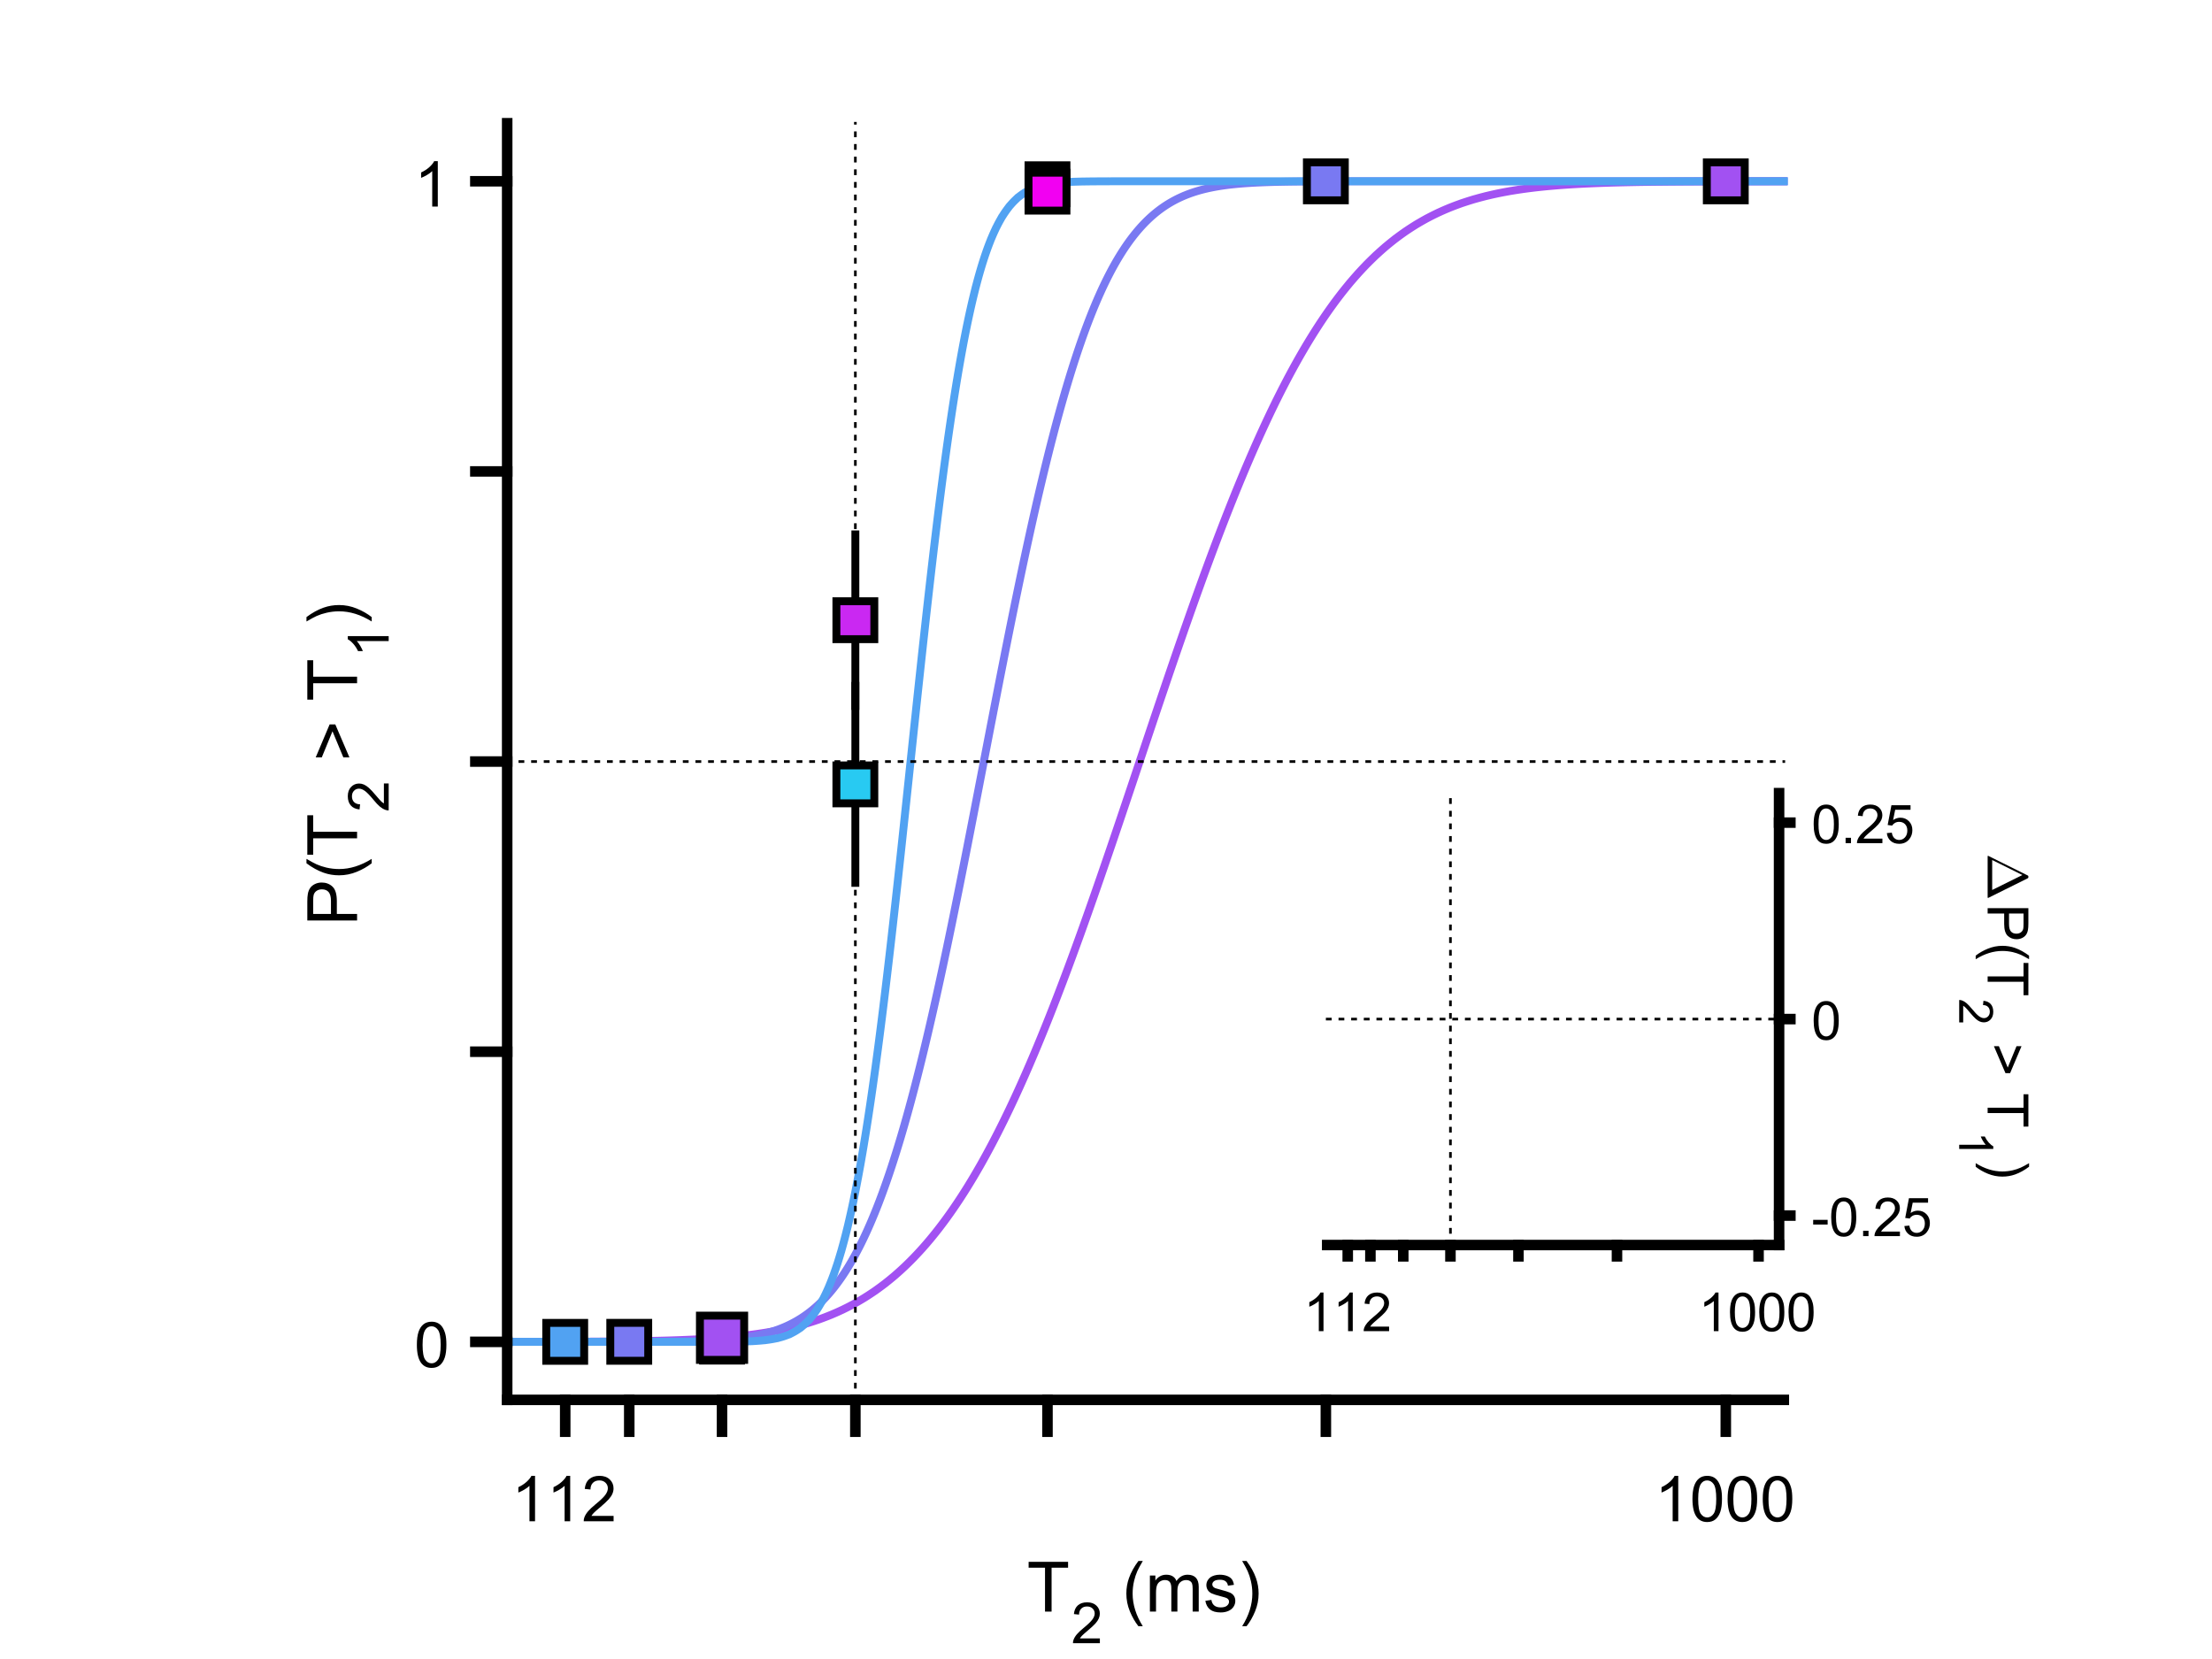 <?xml version="1.0"?>
<!DOCTYPE svg PUBLIC '-//W3C//DTD SVG 1.0//EN'
          'http://www.w3.org/TR/2001/REC-SVG-20010904/DTD/svg10.dtd'>
<svg xmlns:xlink="http://www.w3.org/1999/xlink" style="fill-opacity:1; color-rendering:auto; color-interpolation:auto; text-rendering:auto; stroke:black; stroke-linecap:square; stroke-miterlimit:10; shape-rendering:auto; stroke-opacity:1; fill:black; stroke-dasharray:none; font-weight:normal; stroke-width:1; font-family:'Dialog'; font-style:normal; stroke-linejoin:miter; font-size:12px; stroke-dashoffset:0; image-rendering:auto;" width="700" height="525" xmlns="http://www.w3.org/2000/svg"
><rect width="100%" height="100%" fill="#333333" stroke="none"/><!--Generated by the Batik Graphics2D SVG Generator--><defs id="genericDefs"
  /><g
  ><defs id="defs1"
    ><clipPath clipPathUnits="userSpaceOnUse" id="clipPath1"
      ><path d="M0 0 L700 0 L700 525 L0 525 L0 0 Z"
      /></clipPath
    ></defs
    ><g style="fill:white; stroke:white;"
    ><rect x="0" y="0" width="700" style="clip-path:url(#clipPath1); stroke:none;" height="525"
    /></g
    ><g style="fill:white; text-rendering:optimizeSpeed; color-rendering:optimizeSpeed; image-rendering:optimizeSpeed; shape-rendering:crispEdges; stroke:white; color-interpolation:sRGB;"
    ><rect x="0" width="700" height="525" y="0" style="stroke:none;"
    /></g
    ><g style="stroke-linecap:butt; fill:rgb(162,81,242); text-rendering:geometricPrecision; image-rendering:optimizeQuality; color-rendering:optimizeQuality; stroke-linejoin:bevel; stroke-dasharray:2,2; stroke:rgb(162,81,242); color-interpolation:linearRGB; stroke-width:2.5; stroke-miterlimit:1;"
    ><path d="M546.302 57.392 L546.706 57.391 L547.111 57.39 L547.515 57.389 L547.919 57.389 L548.324 57.388 L548.728 57.387 L549.133 57.386 L549.537 57.385 L549.942 57.385 L550.346 57.384 L550.75 57.383 L551.155 57.383 L551.559 57.382 L551.963 57.381 L552.368 57.381 L552.772 57.38 L553.177 57.38 L553.581 57.379 L553.986 57.379 L554.39 57.378 L554.794 57.378 L555.199 57.377 L555.603 57.377 L556.008 57.376 L556.412 57.376 L556.816 57.375 L557.221 57.375 L557.625 57.375 L558.029 57.374 L558.434 57.374 L558.838 57.373 L559.243 57.373 L559.647 57.373 L560.052 57.373 L560.456 57.372 L560.86 57.372 L561.265 57.372 L561.669 57.371 L562.073 57.371 L562.478 57.371 L562.882 57.371 L563.287 57.37 L563.691 57.37 L564.096 57.37 L564.5 57.37" style="fill:none; fill-rule:evenodd;"
      /><path d="M160.5 424.628 L160.904 424.628 L161.309 424.627 L161.713 424.627 L162.118 424.627 L162.522 424.626 L162.926 424.626 L163.331 424.626 L163.735 424.625 L164.14 424.625 L164.544 424.625 L164.948 424.624 L165.353 424.624 L165.757 424.623 L166.162 424.623 L166.566 424.622 L166.97 424.622 L167.375 424.621 L167.779 424.621 L168.184 424.62 L168.588 424.62 L168.993 424.619 L169.397 424.618 L169.801 424.618 L170.206 424.617 L170.61 424.617 L171.014 424.616 L171.419 424.615 L171.823 424.615 L172.228 424.614 L172.632 424.613 L173.036 424.612 L173.441 424.611 L173.845 424.611 L174.25 424.61 L174.654 424.609 L175.059 424.608 L175.463 424.607 L175.867 424.606 L176.272 424.605 L176.676 424.604 L177.081 424.603 L177.485 424.601 L177.889 424.6 L178.294 424.599 L178.698 424.598 L179.103 424.597 L179.507 424.595 L179.911 424.594 L180.316 424.593 L180.72 424.591 L181.125 424.59 L181.529 424.588 L181.933 424.587 L182.338 424.585 L182.742 424.583 L183.147 424.582 L183.551 424.58 L183.956 424.578 L184.36 424.576 L184.764 424.574 L185.169 424.572 L185.573 424.57 L185.977 424.568 L186.382 424.566 L186.786 424.564 L187.191 424.561 L187.595 424.559 L188 424.557 L188.404 424.554 L188.808 424.551 L189.213 424.549 L189.617 424.546 L190.022 424.543 L190.426 424.54 L190.83 424.537 L191.235 424.534 L191.639 424.531 L192.043 424.528 L192.448 424.524 L192.852 424.521 L193.257 424.517 L193.661 424.514 L194.066 424.51 L194.47 424.506 L194.874 424.502 L195.279 424.498 L195.683 424.494 L196.088 424.49 L196.492 424.485 L196.896 424.481 L197.301 424.476 L197.705 424.471 L198.11 424.466 L198.514 424.461 L198.918 424.456 L199.323 424.451 L199.727 424.445 L200.132 424.439 L200.536 424.434 L200.94 424.428 L201.345 424.421 L201.749 424.415 L202.154 424.409 L202.558 424.402 L202.963 424.395 L203.367 424.388 L203.771 424.381 L204.176 424.374 L204.58 424.366 L204.984 424.358 L205.389 424.35 L205.793 424.342 L206.198 424.334 L206.602 424.325 L207.006 424.316 L207.411 424.307 L207.815 424.298 L208.22 424.288 L208.624 424.278 L209.029 424.268 L209.433 424.258 L209.837 424.247 L210.242 424.236 L210.646 424.225 L211.051 424.214 L211.455 424.202 L211.859 424.19 L212.264 424.178 L212.668 424.165 L213.073 424.152 L213.477 424.139 L213.881 424.125 L214.286 424.111 L214.69 424.097 L215.095 424.082 L215.499 424.067 L215.903 424.052 L216.308 424.036 L216.712 424.02 L217.117 424.003 L217.521 423.986 L217.925 423.969 L218.33 423.951 L218.734 423.933 L219.139 423.914 L219.543 423.895 L219.947 423.875 L220.352 423.855 L220.756 423.835 L221.161 423.814 L221.565 423.792 L221.97 423.77 L222.374 423.748 L222.778 423.725 L223.183 423.701 L223.587 423.677 L223.992 423.652 L224.396 423.627 L224.8 423.601 L225.205 423.575 L225.609 423.548 L226.013 423.52 L226.418 423.491 L226.822 423.462 L227.227 423.433 L227.631 423.402 L228.036 423.371 L228.44 423.34" style="fill:none; fill-rule:evenodd;"
      /><path style="fill:none; stroke-miterlimit:10; stroke-dasharray:none; fill-rule:evenodd; stroke-linejoin:round;" d="M228.844 423.307 L229.249 423.274 L229.653 423.24 L230.058 423.206 L230.462 423.17 L230.866 423.134 L231.271 423.097 L231.675 423.059 L232.08 423.021 L232.484 422.981 L232.888 422.941 L233.293 422.9 L233.697 422.858 L234.102 422.815 L234.506 422.771 L234.91 422.726 L235.315 422.68 L235.719 422.633 L236.124 422.585 L236.528 422.537 L236.932 422.487 L237.337 422.436 L237.741 422.384 L238.146 422.331 L238.55 422.277 L238.954 422.222 L239.359 422.165 L239.763 422.108 L240.168 422.049 L240.572 421.989 L240.976 421.928 L241.381 421.866 L241.785 421.802 L242.19 421.737 L242.594 421.671 L242.999 421.603 L243.403 421.534 L243.807 421.464 L244.212 421.392 L244.616 421.319 L245.02 421.245 L245.425 421.169 L245.829 421.091 L246.234 421.012 L246.638 420.932 L247.042 420.85 L247.447 420.766 L247.851 420.681 L248.256 420.594 L248.66 420.506 L249.065 420.416 L249.469 420.324 L249.873 420.23 L250.278 420.135 L250.682 420.037 L251.087 419.938 L251.491 419.838 L251.895 419.735 L252.3 419.63 L252.704 419.524 L253.109 419.415 L253.513 419.305 L253.917 419.192 L254.322 419.078 L254.726 418.962 L255.131 418.843 L255.535 418.722 L255.939 418.599 L256.344 418.474 L256.748 418.347 L257.153 418.217 L257.557 418.086 L257.962 417.951 L258.366 417.815 L258.77 417.676 L259.175 417.535 L259.579 417.391 L259.983 417.245 L260.388 417.097 L260.792 416.946 L261.197 416.792 L261.601 416.636 L262.005 416.477 L262.41 416.315 L262.814 416.151 L263.219 415.984 L263.623 415.815 L264.027 415.642 L264.432 415.467 L264.836 415.289 L265.241 415.108 L265.645 414.924 L266.05 414.737 L266.454 414.547 L266.858 414.354 L267.263 414.158 L267.667 413.959 L268.072 413.757 L268.476 413.552 L268.88 413.343 L269.285 413.131 L269.689 412.916 L270.094 412.698 L270.498 412.476 L270.902 412.251 L271.307 412.022 L271.711 411.79 L272.116 411.555 L272.52 411.316 L272.924 411.073 L273.329 410.827 L273.733 410.577 L274.138 410.324 L274.542 410.067 L274.946 409.806 L275.351 409.541 L275.755 409.272 L276.16 409 L276.564 408.724 L276.969 408.444 L277.373 408.159 L277.777 407.871 L278.182 407.579 L278.586 407.283 L278.99 406.982 L279.395 406.678 L279.799 406.369 L280.204 406.056 L280.608 405.739 L281.012 405.417 L281.417 405.092 L281.821 404.761 L282.226 404.427 L282.63 404.088 L283.034 403.744 L283.439 403.396 L283.843 403.044 L284.248 402.687 L284.652 402.325 L285.057 401.959 L285.461 401.587 L285.865 401.212 L286.27 400.831 L286.674 400.446 L287.079 400.056 L287.483 399.661 L287.887 399.261 L288.292 398.856 L288.696 398.446 L289.101 398.032 L289.505 397.612 L289.909 397.187 L290.314 396.757 L290.718 396.322 L291.123 395.882 L291.527 395.437 L291.931 394.987 L292.336 394.531 L292.74 394.07 L293.145 393.604 L293.549 393.132 L293.954 392.656 L294.358 392.173 L294.762 391.686 L295.167 391.193 L295.571 390.694 L295.976 390.19 L296.38 389.681 L296.784 389.166 L297.189 388.645 L297.593 388.119 L297.998 387.587 L298.402 387.05 L298.806 386.507 L299.211 385.958 L299.615 385.404 L300.019 384.844 L300.424 384.278 L300.828 383.707 L301.233 383.129 L301.637 382.546 L302.041 381.957 L302.446 381.363 L302.85 380.762 L303.255 380.155 L303.659 379.543 L304.064 378.925 L304.468 378.301 L304.872 377.671 L305.277 377.035 L305.681 376.393 L306.086 375.745 L306.49 375.091 L306.894 374.432 L307.299 373.766 L307.703 373.094 L308.108 372.416 L308.512 371.733 L308.916 371.043 L309.321 370.347 L309.725 369.645 L310.13 368.937 L310.534 368.224 L310.938 367.504 L311.343 366.778 L311.747 366.046 L312.152 365.308 L312.556 364.564 L312.96 363.814 L313.365 363.058 L313.769 362.296 L314.174 361.527 L314.578 360.753 L314.983 359.973 L315.387 359.187 L315.791 358.395 L316.196 357.597 L316.6 356.792 L317.005 355.982 L317.409 355.166 L317.813 354.344 L318.218 353.516 L318.622 352.682 L319.026 351.843 L319.431 350.997 L319.835 350.146 L320.24 349.288 L320.644 348.425 L321.049 347.556 L321.453 346.681 L321.857 345.8 L322.262 344.914 L322.666 344.022 L323.071 343.124 L323.475 342.221 L323.879 341.311 L324.284 340.397 L324.688 339.476 L325.093 338.55 L325.497 337.619 L325.901 336.682 L326.306 335.739 L326.71 334.791 L327.115 333.838 L327.519 332.879 L327.923 331.915 L328.328 330.946 L328.732 329.971 L329.137 328.991 L329.541 328.006 L329.945 327.016 L330.35 326.02 L330.754 325.02 L331.159 324.014 L331.563 323.004 L331.967 321.988 L332.372 320.968 L332.776 319.943 L333.181 318.913 L333.585 317.878 L333.99 316.839 L334.394 315.795 L334.798 314.746 L335.203 313.692 L335.607 312.635 L336.012 311.572 L336.416 310.506 L336.82 309.435 L337.225 308.359 L337.629 307.28 L338.034 306.196 L338.438 305.108 L338.842 304.016 L339.247 302.92 L339.651 301.82 L340.055 300.717 L340.46 299.609 L340.864 298.498 L341.269 297.383 L341.673 296.264 L342.078 295.142 L342.482 294.016 L342.886 292.887 L343.291 291.754 L343.695 290.618 L344.1 289.479 L344.504 288.337 L344.908 287.192 L345.313 286.043 L345.717 284.892 L346.122 283.738 L346.526 282.58 L346.93 281.421 L347.335 280.258 L347.739 279.093 L348.144 277.925 L348.548 276.755 L348.952 275.583 L349.357 274.408 L349.761 273.231 L350.166 272.052 L350.57 270.871 L350.974 269.687 L351.379 268.502 L351.783 267.315 L352.188 266.127 L352.592 264.936 L352.997 263.744 L353.401 262.55 L353.805 261.355 L354.21 260.159 L354.614 258.961 L355.019 257.762 L355.423 256.562 L355.827 255.361 L356.232 254.159 L356.636 252.956 L357.041 251.752 L357.445 250.548 L357.849 249.343 L358.254 248.137 L358.658 246.931 L359.063 245.724 L359.467 244.517 L359.871 243.31 L360.276 242.103 L360.68 240.895 L361.085 239.688 L361.489 238.481 L361.893 237.273 L362.298 236.066 L362.702 234.86 L363.107 233.654 L363.511 232.448 L363.915 231.243 L364.32 230.039 L364.724 228.835 L365.129 227.632 L365.533 226.43 L365.937 225.229 L366.342 224.03 L366.746 222.831 L367.151 221.633 L367.555 220.437 L367.959 219.242 L368.364 218.049 L368.768 216.857 L369.173 215.667 L369.577 214.479 L369.981 213.292 L370.386 212.107 L370.79 210.924 L371.195 209.743 L371.599 208.565 L372.003 207.388 L372.408 206.214 L372.812 205.042 L373.217 203.872 L373.621 202.705 L374.026 201.54 L374.43 200.378 L374.834 199.219 L375.239 198.062 L375.643 196.908 L376.048 195.757 L376.452 194.609 L376.856 193.465 L377.261 192.323 L377.665 191.184 L378.07 190.049 L378.474 188.917 L378.878 187.788 L379.283 186.663 L379.687 185.542 L380.092 184.424 L380.496 183.309 L380.9 182.198 L381.305 181.092 L381.709 179.988 L382.114 178.889 L382.518 177.794 L382.922 176.703 L383.327 175.616 L383.731 174.533 L384.136 173.454 L384.54 172.379 L384.944 171.309 L385.349 170.243 L385.753 169.181 L386.158 168.124 L386.562 167.072 L386.966 166.024 L387.371 164.981 L387.775 163.942 L388.18 162.908 L388.584 161.879 L388.988 160.854 L389.393 159.835 L389.797 158.82 L390.202 157.811 L390.606 156.806 L391.01 155.806 L391.415 154.812 L391.819 153.823 L392.224 152.838 L392.628 151.859 L393.033 150.886 L393.437 149.917 L393.841 148.954 L394.246 147.996 L394.65 147.044 L395.055 146.097 L395.459 145.155 L395.863 144.219 L396.268 143.289 L396.672 142.364 L397.077 141.444 L397.481 140.53 L397.885 139.622 L398.29 138.72 L398.694 137.823 L399.099 136.932 L399.503 136.046 L399.907 135.167 L400.312 134.293 L400.716 133.425 L401.121 132.563 L401.525 131.706 L401.929 130.856 L402.334 130.011 L402.738 129.172 L403.143 128.34 L403.547 127.513 L403.951 126.692 L404.356 125.877 L404.76 125.068 L405.165 124.264 L405.569 123.467 L405.974 122.676 L406.378 121.891 L406.782 121.112 L407.187 120.339 L407.591 119.572 L407.995 118.811 L408.4 118.056 L408.804 117.307 L409.209 116.564 L409.613 115.827 L410.017 115.096 L410.422 114.371 L410.826 113.652 L411.231 112.939 L411.635 112.233 L412.04 111.532 L412.444 110.837 L412.848 110.148 L413.253 109.466 L413.657 108.789 L414.062 108.118 L414.466 107.454 L414.87 106.795 L415.275 106.142 L415.679 105.495 L416.084 104.854 L416.488 104.219 L416.892 103.591 L417.297 102.967 L417.701 102.35 L418.106 101.739 L418.51 101.133 L418.914 100.534 L419.319 99.94 L419.723 99.352 L420.128 98.77 L420.532 98.194 L420.936 97.623 L421.341 97.058 L421.745 96.499 L422.15 95.946 L422.554 95.398 L422.959 94.856 L423.363 94.32 L423.767 93.789 L424.172 93.264 L424.576 92.744 L424.981 92.23 L425.385 91.722 L425.789 91.219 L426.194 90.721 L426.598 90.229 L427.002 89.743 L427.407 89.261 L427.811 88.785 L428.216 88.315 L428.62 87.849 L429.024 87.389 L429.429 86.935 L429.833 86.485 L430.238 86.041 L430.642 85.602 L431.046 85.168 L431.451 84.739 L431.855 84.315 L432.26 83.896 L432.664 83.482 L433.069 83.073 L433.473 82.669 L433.877 82.27 L434.282 81.876 L434.686 81.487 L435.091 81.103 L435.495 80.723 L435.899 80.348 L436.304 79.978 L436.708 79.612 L437.113 79.251 L437.517 78.895 L437.921 78.543 L438.326 78.196 L438.73 77.853 L439.135 77.515 L439.539 77.181 L439.943 76.852 L440.348 76.526 L440.752 76.206 L441.157 75.889 L441.561 75.577 L441.966 75.269 L442.37 74.965 L442.774 74.665 L443.179 74.37 L443.583 74.078 L443.988 73.791 L444.392 73.507 L444.796 73.228 L445.201 72.952 L445.605 72.681 L446.01 72.413 L446.414 72.149 L446.818 71.888 L447.223 71.632 L447.627 71.379 L448.031 71.13 L448.436 70.884 L448.84 70.642 L449.245 70.404 L449.649 70.169 L450.053 69.938 L450.458 69.71 L450.862 69.485 L451.267 69.264 L451.671 69.046 L452.076 68.832 L452.48 68.62 L452.884 68.412 L453.289 68.208 L453.693 68.006 L454.098 67.807 L454.502 67.612 L454.906 67.42 L455.311 67.23 L455.715 67.044 L456.12 66.861 L456.524 66.68 L456.928 66.502 L457.333 66.328 L457.737 66.156 L458.142 65.987 L458.546 65.82 L458.95 65.656 L459.355 65.495 L459.759 65.337 L460.164 65.181 L460.568 65.028 L460.973 64.877 L461.377 64.729 L461.781 64.584 L462.186 64.44 L462.59 64.299 L462.995 64.161 L463.399 64.025 L463.803 63.891 L464.208 63.76 L464.612 63.631 L465.017 63.504 L465.421 63.379 L465.825 63.257 L466.23 63.136 L466.634 63.018 L467.038 62.902 L467.443 62.788 L467.847 62.676 L468.252 62.566 L468.656 62.458 L469.061 62.351 L469.465 62.247 L469.869 62.145 L470.274 62.044 L470.678 61.946 L471.083 61.849 L471.487 61.754 L471.891 61.66 L472.296 61.569 L472.7 61.479 L473.105 61.391 L473.509 61.304 L473.913 61.219 L474.318 61.136 L474.722 61.054 L475.127 60.974 L475.531 60.895 L475.935 60.818 L476.34 60.742 L476.744 60.668 L477.149 60.595 L477.553 60.523 L477.957 60.453 L478.362 60.385 L478.766 60.318 L479.171 60.252 L479.575 60.187 L479.979 60.123 L480.384 60.061 L480.788 60 L481.193 59.941 L481.597 59.882 L482.002 59.825 L482.406 59.769 L482.81 59.714 L483.215 59.66 L483.619 59.607 L484.024 59.555 L484.428 59.504 L484.832 59.455 L485.237 59.406 L485.641 59.359 L486.046 59.312 L486.45 59.266 L486.854 59.222 L487.259 59.178 L487.663 59.135 L488.068 59.093 L488.472 59.052 L488.876 59.012 L489.281 58.973 L489.685 58.934 L490.09 58.896 L490.494 58.86 L490.898 58.824 L491.303 58.788 L491.707 58.754 L492.112 58.72 L492.516 58.687 L492.92 58.655 L493.325 58.623 L493.729 58.592 L494.134 58.562 L494.538 58.532 L494.942 58.504 L495.347 58.475 L495.751 58.448 L496.156 58.421 L496.56 58.394 L496.964 58.369 L497.369 58.343 L497.773 58.319 L498.178 58.295 L498.582 58.271 L498.986 58.248 L499.391 58.226 L499.795 58.204 L500.2 58.182 L500.604 58.161 L501.009 58.141 L501.413 58.121 L501.817 58.102 L502.222 58.083 L502.626 58.064 L503.031 58.046 L503.435 58.028 L503.839 58.011 L504.244 57.994 L504.648 57.977 L505.053 57.961 L505.457 57.946 L505.861 57.93 L506.266 57.915 L506.67 57.901 L507.075 57.886 L507.479 57.873 L507.883 57.859 L508.288 57.846 L508.692 57.833 L509.097 57.82 L509.501 57.808 L509.905 57.796 L510.31 57.784 L510.714 57.773 L511.119 57.762 L511.523 57.751 L511.927 57.74 L512.332 57.73 L512.736 57.72 L513.141 57.71 L513.545 57.701 L513.949 57.691 L514.354 57.682 L514.758 57.673 L515.163 57.665 L515.567 57.657 L515.971 57.648 L516.376 57.64 L516.78 57.633 L517.185 57.625 L517.589 57.618 L517.994 57.611 L518.398 57.604 L518.802 57.597 L519.207 57.59 L519.611 57.584 L520.015 57.577 L520.42 57.571 L520.824 57.565 L521.229 57.56 L521.633 57.554 L522.038 57.548 L522.442 57.543 L522.846 57.538 L523.251 57.533 L523.655 57.528 L524.06 57.523 L524.464 57.519 L524.868 57.514 L525.273 57.51 L525.677 57.505 L526.082 57.501 L526.486 57.497 L526.89 57.493 L527.295 57.489 L527.699 57.486 L528.104 57.482 L528.508 57.478 L528.912 57.475 L529.317 57.472 L529.721 57.468 L530.126 57.465 L530.53 57.462 L530.934 57.459 L531.339 57.456 L531.743 57.453 L532.148 57.451 L532.552 57.448 L532.957 57.446 L533.361 57.443 L533.765 57.441 L534.17 57.438 L534.574 57.436 L534.979 57.434 L535.383 57.432 L535.787 57.429 L536.192 57.427 L536.596 57.425 L537 57.423 L537.405 57.422 L537.809 57.42 L538.214 57.418 L538.618 57.416 L539.023 57.415 L539.427 57.413 L539.831 57.412 L540.236 57.41 L540.64 57.409 L541.045 57.407 L541.449 57.406 L541.853 57.404 L542.258 57.403 L542.662 57.402 L543.067 57.401 L543.471 57.399 L543.875 57.398 L544.28 57.397 L544.684 57.396 L545.089 57.395 L545.493 57.394 L545.897 57.393"
      /><path d="M419.723 57.387 L420.128 57.386 L420.532 57.384 L420.936 57.383 L421.341 57.382 L421.745 57.381 L422.15 57.38 L422.554 57.379 L422.959 57.378 L423.363 57.377 L423.767 57.376 L424.172 57.376 L424.576 57.375 L424.981 57.374 L425.385 57.374 L425.789 57.373 L426.194 57.373 L426.598 57.372 L427.002 57.371 L427.407 57.371 L427.811 57.371 L428.216 57.37 L428.62 57.37 L429.024 57.369 L429.429 57.369 L429.833 57.369 L430.238 57.368 L430.642 57.368 L431.046 57.368 L431.451 57.368 L431.855 57.367 L432.26 57.367 L432.664 57.367 L433.069 57.367 L433.473 57.367 L433.877 57.366 L434.282 57.366 L434.686 57.366 L435.091 57.366 L435.495 57.366 L435.899 57.366 L436.304 57.365 L436.708 57.365 L437.113 57.365 L437.517 57.365 L437.921 57.365 L438.326 57.365 L438.73 57.365 L439.135 57.365 L439.539 57.365 L439.943 57.365 L440.348 57.365 L440.752 57.364 L441.157 57.364 L441.561 57.364 L441.966 57.364 L442.37 57.364 L442.774 57.364 L443.179 57.364 L443.583 57.364 L443.988 57.364 L444.392 57.364 L444.796 57.364 L445.201 57.364 L445.605 57.364 L446.01 57.364 L446.414 57.364 L446.818 57.364 L447.223 57.364 L447.627 57.364 L448.031 57.364 L448.436 57.364 L448.84 57.364 L449.245 57.364 L449.649 57.364 L450.053 57.364 L450.458 57.364 L450.862 57.364 L451.267 57.364 L451.671 57.364 L452.076 57.364 L452.48 57.364 L452.884 57.364 L453.289 57.364 L453.693 57.364 L454.098 57.364 L454.502 57.364 L454.906 57.364 L455.311 57.364 L455.715 57.364 L456.12 57.364 L456.524 57.364 L456.928 57.364 L457.333 57.364 L457.737 57.364 L458.142 57.364 L458.546 57.364 L458.95 57.364 L459.355 57.364 L459.759 57.364 L460.164 57.364 L460.568 57.364 L460.973 57.364 L461.377 57.364 L461.781 57.364 L462.186 57.364 L462.59 57.364 L462.995 57.364 L463.399 57.364 L463.803 57.364 L464.208 57.364 L464.612 57.364 L465.017 57.364 L465.421 57.364 L465.825 57.364 L466.23 57.364 L466.634 57.364 L467.038 57.364 L467.443 57.364 L467.847 57.364 L468.252 57.364 L468.656 57.364 L469.061 57.364 L469.465 57.364 L469.869 57.364 L470.274 57.364 L470.678 57.364 L471.083 57.364 L471.487 57.364 L471.891 57.364 L472.296 57.364 L472.7 57.364 L473.105 57.364 L473.509 57.364 L473.913 57.364 L474.318 57.364 L474.722 57.364 L475.127 57.364 L475.531 57.364 L475.935 57.364 L476.34 57.364 L476.744 57.364 L477.149 57.364 L477.553 57.364 L477.957 57.364 L478.362 57.364 L478.766 57.364 L479.171 57.364 L479.575 57.364 L479.979 57.364 L480.384 57.364 L480.788 57.364 L481.193 57.364 L481.597 57.364 L482.002 57.364 L482.406 57.364 L482.81 57.364 L483.215 57.364 L483.619 57.364 L484.024 57.364 L484.428 57.364 L484.832 57.364 L485.237 57.364 L485.641 57.364 L486.046 57.364 L486.45 57.364 L486.854 57.364 L487.259 57.364 L487.663 57.364 L488.068 57.364 L488.472 57.364 L488.876 57.364 L489.281 57.364 L489.685 57.364 L490.09 57.364 L490.494 57.364 L490.898 57.364 L491.303 57.364 L491.707 57.364 L492.112 57.364 L492.516 57.364 L492.92 57.364 L493.325 57.364 L493.729 57.364 L494.134 57.364 L494.538 57.364 L494.942 57.364 L495.347 57.364 L495.751 57.364 L496.156 57.364 L496.56 57.364 L496.964 57.364 L497.369 57.364 L497.773 57.364 L498.178 57.364 L498.582 57.364 L498.986 57.364 L499.391 57.364 L499.795 57.364 L500.2 57.364 L500.604 57.364 L501.009 57.364 L501.413 57.364 L501.817 57.364 L502.222 57.364 L502.626 57.364 L503.031 57.364 L503.435 57.364 L503.839 57.364 L504.244 57.364 L504.648 57.364 L505.053 57.364 L505.457 57.364 L505.861 57.364 L506.266 57.364 L506.67 57.364 L507.075 57.364 L507.479 57.364 L507.883 57.364 L508.288 57.364 L508.692 57.364 L509.097 57.364 L509.501 57.364 L509.905 57.364 L510.31 57.364 L510.714 57.364 L511.119 57.364 L511.523 57.364 L511.927 57.364 L512.332 57.364 L512.736 57.364 L513.141 57.364 L513.545 57.364 L513.949 57.364 L514.354 57.364 L514.758 57.364 L515.163 57.364 L515.567 57.364 L515.971 57.364 L516.376 57.364 L516.78 57.364 L517.185 57.364 L517.589 57.364 L517.994 57.364 L518.398 57.364 L518.802 57.364 L519.207 57.364 L519.611 57.364 L520.015 57.364 L520.42 57.364 L520.824 57.364 L521.229 57.364 L521.633 57.364 L522.038 57.364 L522.442 57.364 L522.846 57.364 L523.251 57.364 L523.655 57.364 L524.06 57.364 L524.464 57.364 L524.868 57.364 L525.273 57.364 L525.677 57.364 L526.082 57.364 L526.486 57.364 L526.89 57.364 L527.295 57.364 L527.699 57.364 L528.104 57.364 L528.508 57.364 L528.912 57.364 L529.317 57.364 L529.721 57.364 L530.126 57.364 L530.53 57.364 L530.934 57.364 L531.339 57.364 L531.743 57.364 L532.148 57.364 L532.552 57.364 L532.957 57.364 L533.361 57.364 L533.765 57.364 L534.17 57.364 L534.574 57.364 L534.979 57.364 L535.383 57.364 L535.787 57.364 L536.192 57.364 L536.596 57.364 L537 57.364 L537.405 57.364 L537.809 57.364 L538.214 57.364 L538.618 57.364 L539.023 57.364 L539.427 57.364 L539.831 57.364 L540.236 57.364 L540.64 57.364 L541.045 57.364 L541.449 57.364 L541.853 57.364 L542.258 57.364 L542.662 57.364 L543.067 57.364 L543.471 57.364 L543.875 57.364 L544.28 57.364 L544.684 57.364 L545.089 57.364 L545.493 57.364 L545.897 57.364 L546.302 57.364 L546.706 57.364 L547.111 57.364 L547.515 57.364 L547.919 57.364 L548.324 57.364 L548.728 57.364 L549.133 57.364 L549.537 57.364 L549.942 57.364 L550.346 57.364 L550.75 57.364 L551.155 57.364 L551.559 57.364 L551.963 57.364 L552.368 57.364 L552.772 57.364 L553.177 57.364 L553.581 57.364 L553.986 57.364 L554.39 57.364 L554.794 57.364 L555.199 57.364 L555.603 57.364 L556.008 57.364 L556.412 57.364 L556.816 57.364 L557.221 57.364 L557.625 57.364 L558.029 57.364 L558.434 57.364 L558.838 57.364 L559.243 57.364 L559.647 57.364 L560.052 57.364 L560.456 57.364 L560.86 57.364 L561.265 57.364 L561.669 57.364 L562.073 57.364 L562.478 57.364 L562.882 57.364 L563.287 57.364 L563.691 57.364 L564.096 57.364 L564.5 57.364" style="fill:none; fill-rule:evenodd; stroke:rgb(121,121,242);"
      /><path d="M160.5 424.636 L160.904 424.636 L161.309 424.636 L161.713 424.636 L162.118 424.636 L162.522 424.636 L162.926 424.636 L163.331 424.636 L163.735 424.636 L164.14 424.636 L164.544 424.636 L164.948 424.636 L165.353 424.636 L165.757 424.636 L166.162 424.636 L166.566 424.636 L166.97 424.636 L167.375 424.636 L167.779 424.636 L168.184 424.636 L168.588 424.636 L168.993 424.636 L169.397 424.636 L169.801 424.636 L170.206 424.636 L170.61 424.636 L171.014 424.636 L171.419 424.636 L171.823 424.636 L172.228 424.636 L172.632 424.636 L173.036 424.636 L173.441 424.636 L173.845 424.636 L174.25 424.636 L174.654 424.636 L175.059 424.636 L175.463 424.636 L175.867 424.636 L176.272 424.636 L176.676 424.636 L177.081 424.636 L177.485 424.636 L177.889 424.636 L178.294 424.636 L178.698 424.636 L179.103 424.636 L179.507 424.636 L179.911 424.636 L180.316 424.636 L180.72 424.636 L181.125 424.636 L181.529 424.636 L181.933 424.635 L182.338 424.635 L182.742 424.635 L183.147 424.635 L183.551 424.635 L183.956 424.635 L184.36 424.635 L184.764 424.635 L185.169 424.635 L185.573 424.635 L185.977 424.635 L186.382 424.635 L186.786 424.634 L187.191 424.634 L187.595 424.634 L188 424.634 L188.404 424.634 L188.808 424.634 L189.213 424.634 L189.617 424.633 L190.022 424.633 L190.426 424.633 L190.83 424.633 L191.235 424.632 L191.639 424.632 L192.043 424.632 L192.448 424.632 L192.852 424.631 L193.257 424.631 L193.661 424.631 L194.066 424.63 L194.47 424.63 L194.874 424.629 L195.279 424.629 L195.683 424.628 L196.088 424.628 L196.492 424.627 L196.896 424.627 L197.301 424.626 L197.705 424.626 L198.11 424.625 L198.514 424.624 L198.918 424.623" style="fill:none; fill-rule:evenodd; stroke:rgb(121,121,242);"
    /></g
    ><g style="stroke-linecap:butt; fill:rgb(121,121,242); text-rendering:geometricPrecision; image-rendering:optimizeQuality; color-rendering:optimizeQuality; stroke-linejoin:round; stroke:rgb(121,121,242); color-interpolation:linearRGB; stroke-width:2.5;"
    ><path d="M199.323 424.623 L199.727 424.622 L200.132 424.621 L200.536 424.62 L200.94 424.619 L201.345 424.618 L201.749 424.617 L202.154 424.616 L202.558 424.615 L202.963 424.613 L203.367 424.612 L203.771 424.61 L204.176 424.609 L204.58 424.607 L204.984 424.605 L205.389 424.604 L205.793 424.602 L206.198 424.6 L206.602 424.598 L207.006 424.595 L207.411 424.593 L207.815 424.59 L208.22 424.588 L208.624 424.585 L209.029 424.582 L209.433 424.579 L209.837 424.576 L210.242 424.572 L210.646 424.569 L211.051 424.565 L211.455 424.561 L211.859 424.557 L212.264 424.552 L212.668 424.548 L213.073 424.543 L213.477 424.538 L213.881 424.532 L214.286 424.527 L214.69 424.521 L215.095 424.515 L215.499 424.508 L215.903 424.501 L216.308 424.494 L216.712 424.486 L217.117 424.478 L217.521 424.47 L217.925 424.461 L218.33 424.452 L218.734 424.443 L219.139 424.433 L219.543 424.422 L219.947 424.411 L220.352 424.4 L220.756 424.387 L221.161 424.375 L221.565 424.362 L221.97 424.348 L222.374 424.333 L222.778 424.318 L223.183 424.302 L223.587 424.286 L223.992 424.268 L224.396 424.25 L224.8 424.231 L225.205 424.211 L225.609 424.191 L226.013 424.169 L226.418 424.147 L226.822 424.123 L227.227 424.099 L227.631 424.073 L228.036 424.046 L228.44 424.018 L228.844 423.989 L229.249 423.959 L229.653 423.927 L230.058 423.894 L230.462 423.86 L230.866 423.824 L231.271 423.787 L231.675 423.748 L232.08 423.708 L232.484 423.666 L232.888 423.622 L233.293 423.577 L233.697 423.529 L234.102 423.48 L234.506 423.429 L234.91 423.376 L235.315 423.32 L235.719 423.263 L236.124 423.203 L236.528 423.141 L236.932 423.077 L237.337 423.01 L237.741 422.94 L238.146 422.868 L238.55 422.793 L238.954 422.716 L239.359 422.635 L239.763 422.552 L240.168 422.465 L240.572 422.375 L240.976 422.282 L241.381 422.186 L241.785 422.086 L242.19 421.983 L242.594 421.876 L242.999 421.765 L243.403 421.65 L243.807 421.531 L244.212 421.408 L244.616 421.281 L245.02 421.149 L245.425 421.013 L245.829 420.872 L246.234 420.727 L246.638 420.577 L247.042 420.421 L247.447 420.261 L247.851 420.095 L248.256 419.924 L248.66 419.747 L249.065 419.565 L249.469 419.377 L249.873 419.182 L250.278 418.982 L250.682 418.775 L251.087 418.562 L251.491 418.343 L251.895 418.116 L252.3 417.883 L252.704 417.642 L253.109 417.395 L253.513 417.14 L253.917 416.877 L254.322 416.607 L254.726 416.329 L255.131 416.042 L255.535 415.748 L255.939 415.445 L256.344 415.133 L256.748 414.812 L257.153 414.483 L257.557 414.144 L257.962 413.796 L258.366 413.439 L258.77 413.072 L259.175 412.695 L259.579 412.308 L259.983 411.91 L260.388 411.502 L260.792 411.084 L261.197 410.654 L261.601 410.214 L262.005 409.762 L262.41 409.299 L262.814 408.825 L263.219 408.338 L263.623 407.84 L264.027 407.329 L264.432 406.806 L264.836 406.27 L265.241 405.722 L265.645 405.161 L266.05 404.586 L266.454 403.999 L266.858 403.398 L267.263 402.783 L267.667 402.154 L268.072 401.511 L268.476 400.854 L268.88 400.183 L269.285 399.497 L269.689 398.796 L270.094 398.08 L270.498 397.349 L270.902 396.603 L271.307 395.842 L271.711 395.065 L272.116 394.272 L272.52 393.464 L272.924 392.639 L273.329 391.798 L273.733 390.941 L274.138 390.067 L274.542 389.177 L274.946 388.27 L275.351 387.346 L275.755 386.405 L276.16 385.447 L276.564 384.472 L276.969 383.48 L277.373 382.47 L277.777 381.443 L278.182 380.398 L278.586 379.335 L278.99 378.255 L279.395 377.157 L279.799 376.041 L280.204 374.906 L280.608 373.754 L281.012 372.584 L281.417 371.396 L281.821 370.19 L282.226 368.965 L282.63 367.723 L283.034 366.462 L283.439 365.183 L283.843 363.886 L284.248 362.57 L284.652 361.237 L285.057 359.885 L285.461 358.516 L285.865 357.128 L286.27 355.722 L286.674 354.298 L287.079 352.857 L287.483 351.397 L287.887 349.92 L288.292 348.426 L288.696 346.913 L289.101 345.384 L289.505 343.837 L289.909 342.272 L290.314 340.691 L290.718 339.093 L291.123 337.478 L291.527 335.847 L291.931 334.199 L292.336 332.535 L292.74 330.854 L293.145 329.158 L293.549 327.446 L293.954 325.719 L294.358 323.976 L294.762 322.219 L295.167 320.446 L295.571 318.659 L295.976 316.858 L296.38 315.043 L296.784 313.214 L297.189 311.371 L297.593 309.515 L297.998 307.646 L298.402 305.765 L298.806 303.871 L299.211 301.965 L299.615 300.048 L300.019 298.119 L300.424 296.179 L300.828 294.228 L301.233 292.267 L301.637 290.295 L302.041 288.314 L302.446 286.324 L302.85 284.325 L303.255 282.317 L303.659 280.301 L304.064 278.277 L304.468 276.245 L304.872 274.207 L305.277 272.162 L305.681 270.11 L306.086 268.053 L306.49 265.99 L306.894 263.922 L307.299 261.85 L307.703 259.773 L308.108 257.692 L308.512 255.608 L308.916 253.522 L309.321 251.432 L309.725 249.34 L310.13 247.247 L310.534 245.152 L310.938 243.057 L311.343 240.961 L311.747 238.865 L312.152 236.77 L312.556 234.675 L312.96 232.582 L313.365 230.49 L313.769 228.401 L314.174 226.314 L314.578 224.23 L314.983 222.15 L315.387 220.073 L315.791 218.001 L316.196 215.933 L316.6 213.87 L317.005 211.813 L317.409 209.762 L317.813 207.717 L318.218 205.679 L318.622 203.648 L319.026 201.624 L319.431 199.608 L319.835 197.601 L320.24 195.602 L320.644 193.612 L321.049 191.631 L321.453 189.66 L321.857 187.7 L322.262 185.749 L322.666 183.809 L323.071 181.881 L323.475 179.964 L323.879 178.058 L324.284 176.165 L324.688 174.284 L325.093 172.416 L325.497 170.56 L325.901 168.718 L326.306 166.889 L326.71 165.075 L327.115 163.274 L327.519 161.487 L327.923 159.715 L328.328 157.958 L328.732 156.216 L329.137 154.49 L329.541 152.779 L329.945 151.083 L330.35 149.403 L330.754 147.74 L331.159 146.092 L331.563 144.462 L331.967 142.847 L332.372 141.25 L332.776 139.669 L333.181 138.106 L333.585 136.559 L333.99 135.03 L334.394 133.518 L334.798 132.024 L335.203 130.548 L335.607 129.089 L336.012 127.648 L336.416 126.225 L336.82 124.82 L337.225 123.433 L337.629 122.064 L338.034 120.713 L338.438 119.38 L338.842 118.066 L339.247 116.769 L339.651 115.491 L340.055 114.231 L340.46 112.989 L340.864 111.765 L341.269 110.559 L341.673 109.372 L342.078 108.202 L342.482 107.051 L342.886 105.918 L343.291 104.802 L343.695 103.705 L344.1 102.625 L344.504 101.563 L344.908 100.519 L345.313 99.492 L345.717 98.483 L346.122 97.491 L346.526 96.517 L346.93 95.559 L347.335 94.619 L347.739 93.696 L348.144 92.79 L348.548 91.9 L348.952 91.027 L349.357 90.17 L349.761 89.33 L350.166 88.506 L350.57 87.698 L350.974 86.906 L351.379 86.129 L351.783 85.368 L352.188 84.623 L352.592 83.893 L352.997 83.178 L353.401 82.478 L353.805 81.792 L354.21 81.121 L354.614 80.465 L355.019 79.822 L355.423 79.194 L355.827 78.58 L356.232 77.979 L356.636 77.392 L357.041 76.818 L357.445 76.257 L357.849 75.71 L358.254 75.174 L358.658 74.652 L359.063 74.142 L359.467 73.644 L359.871 73.158 L360.276 72.683 L360.68 72.221 L361.085 71.77 L361.489 71.33 L361.893 70.901 L362.298 70.482 L362.702 70.075 L363.107 69.678 L363.511 69.291 L363.915 68.914 L364.32 68.548 L364.724 68.191 L365.129 67.843 L365.533 67.505 L365.937 67.175 L366.342 66.855 L366.746 66.544 L367.151 66.241 L367.555 65.947 L367.959 65.661 L368.364 65.383 L368.768 65.113 L369.173 64.85 L369.577 64.596 L369.981 64.348 L370.386 64.108 L370.79 63.875 L371.195 63.649 L371.599 63.43 L372.003 63.217 L372.408 63.01 L372.812 62.81 L373.217 62.616 L373.621 62.428 L374.026 62.246 L374.43 62.07 L374.834 61.899 L375.239 61.733 L375.643 61.573 L376.048 61.418 L376.452 61.268 L376.856 61.122 L377.261 60.982 L377.665 60.846 L378.07 60.715 L378.474 60.587 L378.878 60.465 L379.283 60.346 L379.687 60.231 L380.092 60.12 L380.496 60.013 L380.9 59.91 L381.305 59.81 L381.709 59.714 L382.114 59.621 L382.518 59.532 L382.922 59.445 L383.327 59.362 L383.731 59.281 L384.136 59.204 L384.54 59.129 L384.944 59.057 L385.349 58.988 L385.753 58.921 L386.158 58.856 L386.562 58.794 L386.966 58.735 L387.371 58.677 L387.775 58.622 L388.18 58.569 L388.584 58.518 L388.988 58.469 L389.393 58.422 L389.797 58.376 L390.202 58.332 L390.606 58.291 L391.01 58.25 L391.415 58.211 L391.819 58.174 L392.224 58.139 L392.628 58.104 L393.033 58.071 L393.437 58.04 L393.841 58.01 L394.246 57.981 L394.65 57.953 L395.055 57.926 L395.459 57.901 L395.863 57.876 L396.268 57.852 L396.672 57.83 L397.077 57.808 L397.481 57.788 L397.885 57.768 L398.29 57.749 L398.694 57.731 L399.099 57.714 L399.503 57.697 L399.907 57.681 L400.312 57.666 L400.716 57.652 L401.121 57.638 L401.525 57.625 L401.929 57.612 L402.334 57.6 L402.738 57.589 L403.143 57.577 L403.547 57.567 L403.951 57.557 L404.356 57.547 L404.76 57.538 L405.165 57.529 L405.569 57.521 L405.974 57.513 L406.378 57.506 L406.782 57.499 L407.187 57.492 L407.591 57.485 L407.995 57.479 L408.4 57.473 L408.804 57.467 L409.209 57.462 L409.613 57.457 L410.017 57.452 L410.422 57.447 L410.826 57.443 L411.231 57.439 L411.635 57.435 L412.04 57.431 L412.444 57.428 L412.848 57.424 L413.253 57.421 L413.657 57.418 L414.062 57.415 L414.466 57.412 L414.87 57.41 L415.275 57.407 L415.679 57.405 L416.084 57.402 L416.488 57.4 L416.892 57.398 L417.297 57.396 L417.701 57.395 L418.106 57.393 L418.51 57.391 L418.914 57.39 L419.319 57.388" style="fill:none; fill-rule:evenodd;"
    /></g
    ><g style="stroke-linecap:butt; fill:rgb(81,162,242); text-rendering:geometricPrecision; image-rendering:optimizeQuality; color-rendering:optimizeQuality; stroke-linejoin:bevel; stroke-dasharray:2,2; stroke:rgb(81,162,242); color-interpolation:linearRGB; stroke-width:2.5; stroke-miterlimit:1;"
    ><path d="M331.563 58.287 L331.967 58.215 L332.372 58.148 L332.776 58.086 L333.181 58.028 L333.585 57.975 L333.99 57.925 L334.394 57.879 L334.798 57.837 L335.203 57.798 L335.607 57.761 L336.012 57.728 L336.416 57.697 L336.82 57.669 L337.225 57.643 L337.629 57.619 L338.034 57.596 L338.438 57.576 L338.842 57.557 L339.247 57.54 L339.651 57.524 L340.055 57.51 L340.46 57.497 L340.864 57.485 L341.269 57.474 L341.673 57.463 L342.078 57.454 L342.482 57.446 L342.886 57.438 L343.291 57.431 L343.695 57.425 L344.1 57.419 L344.504 57.413 L344.908 57.409 L345.313 57.404 L345.717 57.4 L346.122 57.397 L346.526 57.393 L346.93 57.39 L347.335 57.388 L347.739 57.385 L348.144 57.383 L348.548 57.381 L348.952 57.379 L349.357 57.378 L349.761 57.376 L350.166 57.375 L350.57 57.374 L350.974 57.373 L351.379 57.372 L351.783 57.371 L352.188 57.37 L352.592 57.369 L352.997 57.369 L353.401 57.368 L353.805 57.368 L354.21 57.367 L354.614 57.367 L355.019 57.367 L355.423 57.366 L355.827 57.366 L356.232 57.366 L356.636 57.365 L357.041 57.365 L357.445 57.365 L357.849 57.365 L358.254 57.365 L358.658 57.365 L359.063 57.364 L359.467 57.364 L359.871 57.364 L360.276 57.364 L360.68 57.364 L361.085 57.364 L361.489 57.364 L361.893 57.364 L362.298 57.364 L362.702 57.364 L363.107 57.364 L363.511 57.364 L363.915 57.364 L364.32 57.364 L364.724 57.364 L365.129 57.364 L365.533 57.364 L365.937 57.364 L366.342 57.364 L366.746 57.364 L367.151 57.364 L367.555 57.364 L367.959 57.364 L368.364 57.364 L368.768 57.364 L369.173 57.364 L369.577 57.364 L369.981 57.364 L370.386 57.364 L370.79 57.364 L371.195 57.364 L371.599 57.364 L372.003 57.364 L372.408 57.364 L372.812 57.364 L373.217 57.364 L373.621 57.364 L374.026 57.364 L374.43 57.364 L374.834 57.364 L375.239 57.364 L375.643 57.364 L376.048 57.364 L376.452 57.364 L376.856 57.364 L377.261 57.364 L377.665 57.364 L378.07 57.364 L378.474 57.364 L378.878 57.364 L379.283 57.364 L379.687 57.364 L380.092 57.364 L380.496 57.364 L380.9 57.364 L381.305 57.364 L381.709 57.364 L382.114 57.364 L382.518 57.364 L382.922 57.364 L383.327 57.364 L383.731 57.364 L384.136 57.364 L384.54 57.364 L384.944 57.364 L385.349 57.364 L385.753 57.364 L386.158 57.364 L386.562 57.364 L386.966 57.364 L387.371 57.364 L387.775 57.364 L388.18 57.364 L388.584 57.364 L388.988 57.364 L389.393 57.364 L389.797 57.364 L390.202 57.364 L390.606 57.364 L391.01 57.364 L391.415 57.364 L391.819 57.364 L392.224 57.364 L392.628 57.364 L393.033 57.364 L393.437 57.364 L393.841 57.364 L394.246 57.364 L394.65 57.364 L395.055 57.364 L395.459 57.364 L395.863 57.364 L396.268 57.364 L396.672 57.364 L397.077 57.364 L397.481 57.364 L397.885 57.364 L398.29 57.364 L398.694 57.364 L399.099 57.364 L399.503 57.364 L399.907 57.364 L400.312 57.364 L400.716 57.364 L401.121 57.364 L401.525 57.364 L401.929 57.364 L402.334 57.364 L402.738 57.364 L403.143 57.364 L403.547 57.364 L403.951 57.364 L404.356 57.364 L404.76 57.364 L405.165 57.364 L405.569 57.364 L405.974 57.364 L406.378 57.364 L406.782 57.364 L407.187 57.364 L407.591 57.364 L407.995 57.364 L408.4 57.364 L408.804 57.364 L409.209 57.364 L409.613 57.364 L410.017 57.364 L410.422 57.364 L410.826 57.364 L411.231 57.364 L411.635 57.364 L412.04 57.364 L412.444 57.364 L412.848 57.364 L413.253 57.364 L413.657 57.364 L414.062 57.364 L414.466 57.364 L414.87 57.364 L415.275 57.364 L415.679 57.364 L416.084 57.364 L416.488 57.364 L416.892 57.364 L417.297 57.364 L417.701 57.364 L418.106 57.364 L418.51 57.364 L418.914 57.364 L419.319 57.364 L419.723 57.364 L420.128 57.364 L420.532 57.364 L420.936 57.364 L421.341 57.364 L421.745 57.364 L422.15 57.364 L422.554 57.364 L422.959 57.364 L423.363 57.364 L423.767 57.364 L424.172 57.364 L424.576 57.364 L424.981 57.364 L425.385 57.364 L425.789 57.364 L426.194 57.364 L426.598 57.364 L427.002 57.364 L427.407 57.364 L427.811 57.364 L428.216 57.364 L428.62 57.364 L429.024 57.364 L429.429 57.364 L429.833 57.364 L430.238 57.364 L430.642 57.364 L431.046 57.364 L431.451 57.364 L431.855 57.364 L432.26 57.364 L432.664 57.364 L433.069 57.364 L433.473 57.364 L433.877 57.364 L434.282 57.364 L434.686 57.364 L435.091 57.364 L435.495 57.364 L435.899 57.364 L436.304 57.364 L436.708 57.364 L437.113 57.364 L437.517 57.364 L437.921 57.364 L438.326 57.364 L438.73 57.364 L439.135 57.364 L439.539 57.364 L439.943 57.364 L440.348 57.364 L440.752 57.364 L441.157 57.364 L441.561 57.364 L441.966 57.364 L442.37 57.364 L442.774 57.364 L443.179 57.364 L443.583 57.364 L443.988 57.364 L444.392 57.364 L444.796 57.364 L445.201 57.364 L445.605 57.364 L446.01 57.364 L446.414 57.364 L446.818 57.364 L447.223 57.364 L447.627 57.364 L448.031 57.364 L448.436 57.364 L448.84 57.364 L449.245 57.364 L449.649 57.364 L450.053 57.364 L450.458 57.364 L450.862 57.364 L451.267 57.364 L451.671 57.364 L452.076 57.364 L452.48 57.364 L452.884 57.364 L453.289 57.364 L453.693 57.364 L454.098 57.364 L454.502 57.364 L454.906 57.364 L455.311 57.364 L455.715 57.364 L456.12 57.364 L456.524 57.364 L456.928 57.364 L457.333 57.364 L457.737 57.364 L458.142 57.364 L458.546 57.364 L458.95 57.364 L459.355 57.364 L459.759 57.364 L460.164 57.364 L460.568 57.364 L460.973 57.364 L461.377 57.364 L461.781 57.364 L462.186 57.364 L462.59 57.364 L462.995 57.364 L463.399 57.364 L463.803 57.364 L464.208 57.364 L464.612 57.364 L465.017 57.364 L465.421 57.364 L465.825 57.364 L466.23 57.364 L466.634 57.364 L467.038 57.364 L467.443 57.364 L467.847 57.364 L468.252 57.364 L468.656 57.364 L469.061 57.364 L469.465 57.364 L469.869 57.364 L470.274 57.364 L470.678 57.364 L471.083 57.364 L471.487 57.364 L471.891 57.364 L472.296 57.364 L472.7 57.364 L473.105 57.364 L473.509 57.364 L473.913 57.364 L474.318 57.364 L474.722 57.364 L475.127 57.364 L475.531 57.364 L475.935 57.364 L476.34 57.364 L476.744 57.364 L477.149 57.364 L477.553 57.364 L477.957 57.364 L478.362 57.364 L478.766 57.364 L479.171 57.364 L479.575 57.364 L479.979 57.364 L480.384 57.364 L480.788 57.364 L481.193 57.364 L481.597 57.364 L482.002 57.364 L482.406 57.364 L482.81 57.364 L483.215 57.364 L483.619 57.364 L484.024 57.364 L484.428 57.364 L484.832 57.364 L485.237 57.364 L485.641 57.364 L486.046 57.364 L486.45 57.364 L486.854 57.364 L487.259 57.364 L487.663 57.364 L488.068 57.364 L488.472 57.364 L488.876 57.364 L489.281 57.364 L489.685 57.364 L490.09 57.364 L490.494 57.364 L490.898 57.364 L491.303 57.364 L491.707 57.364 L492.112 57.364 L492.516 57.364 L492.92 57.364 L493.325 57.364 L493.729 57.364 L494.134 57.364 L494.538 57.364 L494.942 57.364 L495.347 57.364 L495.751 57.364 L496.156 57.364 L496.56 57.364 L496.964 57.364 L497.369 57.364 L497.773 57.364 L498.178 57.364 L498.582 57.364 L498.986 57.364 L499.391 57.364 L499.795 57.364 L500.2 57.364 L500.604 57.364 L501.009 57.364 L501.413 57.364 L501.817 57.364 L502.222 57.364 L502.626 57.364 L503.031 57.364 L503.435 57.364 L503.839 57.364 L504.244 57.364 L504.648 57.364 L505.053 57.364 L505.457 57.364 L505.861 57.364 L506.266 57.364 L506.67 57.364 L507.075 57.364 L507.479 57.364 L507.883 57.364 L508.288 57.364 L508.692 57.364 L509.097 57.364 L509.501 57.364 L509.905 57.364 L510.31 57.364 L510.714 57.364 L511.119 57.364 L511.523 57.364 L511.927 57.364 L512.332 57.364 L512.736 57.364 L513.141 57.364 L513.545 57.364 L513.949 57.364 L514.354 57.364 L514.758 57.364 L515.163 57.364 L515.567 57.364 L515.971 57.364 L516.376 57.364 L516.78 57.364 L517.185 57.364 L517.589 57.364 L517.994 57.364 L518.398 57.364 L518.802 57.364 L519.207 57.364 L519.611 57.364 L520.015 57.364 L520.42 57.364 L520.824 57.364 L521.229 57.364 L521.633 57.364 L522.038 57.364 L522.442 57.364 L522.846 57.364 L523.251 57.364 L523.655 57.364 L524.06 57.364 L524.464 57.364 L524.868 57.364 L525.273 57.364 L525.677 57.364 L526.082 57.364 L526.486 57.364 L526.89 57.364 L527.295 57.364 L527.699 57.364 L528.104 57.364 L528.508 57.364 L528.912 57.364 L529.317 57.364 L529.721 57.364 L530.126 57.364 L530.53 57.364 L530.934 57.364 L531.339 57.364 L531.743 57.364 L532.148 57.364 L532.552 57.364 L532.957 57.364 L533.361 57.364 L533.765 57.364 L534.17 57.364 L534.574 57.364 L534.979 57.364 L535.383 57.364 L535.787 57.364 L536.192 57.364 L536.596 57.364 L537 57.364 L537.405 57.364 L537.809 57.364 L538.214 57.364 L538.618 57.364 L539.023 57.364 L539.427 57.364 L539.831 57.364 L540.236 57.364 L540.64 57.364 L541.045 57.364 L541.449 57.364 L541.853 57.364 L542.258 57.364 L542.662 57.364 L543.067 57.364 L543.471 57.364 L543.875 57.364 L544.28 57.364 L544.684 57.364 L545.089 57.364 L545.493 57.364 L545.897 57.364 L546.302 57.364 L546.706 57.364 L547.111 57.364 L547.515 57.364 L547.919 57.364 L548.324 57.364 L548.728 57.364 L549.133 57.364 L549.537 57.364 L549.942 57.364 L550.346 57.364 L550.75 57.364 L551.155 57.364 L551.559 57.364 L551.963 57.364 L552.368 57.364 L552.772 57.364 L553.177 57.364 L553.581 57.364 L553.986 57.364 L554.39 57.364 L554.794 57.364 L555.199 57.364 L555.603 57.364 L556.008 57.364 L556.412 57.364 L556.816 57.364 L557.221 57.364 L557.625 57.364 L558.029 57.364 L558.434 57.364 L558.838 57.364 L559.243 57.364 L559.647 57.364 L560.052 57.364 L560.456 57.364 L560.86 57.364 L561.265 57.364 L561.669 57.364 L562.073 57.364 L562.478 57.364 L562.882 57.364 L563.287 57.364 L563.691 57.364 L564.096 57.364 L564.5 57.364" style="fill:none; fill-rule:evenodd;"
      /><path d="M160.5 424.636 L160.904 424.636 L161.309 424.636 L161.713 424.636 L162.118 424.636 L162.522 424.636 L162.926 424.636 L163.331 424.636 L163.735 424.636 L164.14 424.636 L164.544 424.636 L164.948 424.636 L165.353 424.636 L165.757 424.636 L166.162 424.636 L166.566 424.636 L166.97 424.636 L167.375 424.636 L167.779 424.636 L168.184 424.636 L168.588 424.636 L168.993 424.636 L169.397 424.636 L169.801 424.636 L170.206 424.636 L170.61 424.636 L171.014 424.636 L171.419 424.636 L171.823 424.636 L172.228 424.636 L172.632 424.636 L173.036 424.636 L173.441 424.636 L173.845 424.636 L174.25 424.636 L174.654 424.636 L175.059 424.636 L175.463 424.636 L175.867 424.636 L176.272 424.636 L176.676 424.636 L177.081 424.636 L177.485 424.636 L177.889 424.636 L178.294 424.636 L178.698 424.636" style="fill:none; fill-rule:evenodd;"
      /><path style="fill:none; stroke-miterlimit:10; stroke-dasharray:none; fill-rule:evenodd; stroke-linejoin:round;" d="M179.103 424.636 L179.507 424.636 L179.911 424.636 L180.316 424.636 L180.72 424.636 L181.125 424.636 L181.529 424.636 L181.933 424.636 L182.338 424.636 L182.742 424.636 L183.147 424.636 L183.551 424.636 L183.956 424.636 L184.36 424.636 L184.764 424.636 L185.169 424.636 L185.573 424.636 L185.977 424.636 L186.382 424.636 L186.786 424.636 L187.191 424.636 L187.595 424.636 L188 424.636 L188.404 424.636 L188.808 424.636 L189.213 424.636 L189.617 424.636 L190.022 424.636 L190.426 424.636 L190.83 424.636 L191.235 424.636 L191.639 424.636 L192.043 424.636 L192.448 424.636 L192.852 424.636 L193.257 424.636 L193.661 424.636 L194.066 424.636 L194.47 424.636 L194.874 424.636 L195.279 424.636 L195.683 424.636 L196.088 424.636 L196.492 424.636 L196.896 424.636 L197.301 424.636 L197.705 424.636 L198.11 424.636 L198.514 424.636 L198.918 424.636 L199.323 424.636 L199.727 424.636 L200.132 424.636 L200.536 424.636 L200.94 424.636 L201.345 424.636 L201.749 424.636 L202.154 424.636 L202.558 424.636 L202.963 424.636 L203.367 424.636 L203.771 424.636 L204.176 424.636 L204.58 424.636 L204.984 424.636 L205.389 424.636 L205.793 424.636 L206.198 424.636 L206.602 424.636 L207.006 424.636 L207.411 424.636 L207.815 424.636 L208.22 424.636 L208.624 424.636 L209.029 424.636 L209.433 424.636 L209.837 424.636 L210.242 424.636 L210.646 424.636 L211.051 424.636 L211.455 424.636 L211.859 424.636 L212.264 424.636 L212.668 424.636 L213.073 424.636 L213.477 424.636 L213.881 424.636 L214.286 424.636 L214.69 424.636 L215.095 424.636 L215.499 424.636 L215.903 424.636 L216.308 424.636 L216.712 424.636 L217.117 424.636 L217.521 424.635 L217.925 424.635 L218.33 424.635 L218.734 424.635 L219.139 424.635 L219.543 424.635 L219.947 424.634 L220.352 424.634 L220.756 424.634 L221.161 424.634 L221.565 424.633 L221.97 424.633 L222.374 424.632 L222.778 424.632 L223.183 424.631 L223.587 424.631 L223.992 424.63 L224.396 424.629 L224.8 424.628 L225.205 424.628 L225.609 424.627 L226.013 424.625 L226.418 424.624 L226.822 424.623 L227.227 424.621 L227.631 424.619 L228.036 424.618 L228.44 424.615 L228.844 424.613 L229.249 424.61 L229.653 424.608 L230.058 424.604 L230.462 424.601 L230.866 424.597 L231.271 424.593 L231.675 424.588 L232.08 424.583 L232.484 424.577 L232.888 424.571 L233.293 424.564 L233.697 424.557 L234.102 424.548 L234.506 424.539 L234.91 424.529 L235.315 424.519 L235.719 424.507 L236.124 424.494 L236.528 424.48 L236.932 424.465 L237.337 424.448 L237.741 424.43 L238.146 424.41 L238.55 424.388 L238.954 424.365 L239.359 424.339 L239.763 424.311 L240.168 424.281 L240.572 424.249 L240.976 424.213 L241.381 424.175 L241.785 424.134 L242.19 424.089 L242.594 424.04 L242.999 423.988 L243.403 423.932 L243.807 423.871 L244.212 423.805 L244.616 423.734 L245.02 423.658 L245.425 423.577 L245.829 423.489 L246.234 423.394 L246.638 423.293 L247.042 423.184 L247.447 423.068 L247.851 422.943 L248.256 422.809 L248.66 422.667 L249.065 422.514 L249.469 422.351 L249.873 422.176 L250.278 421.991 L250.682 421.793 L251.087 421.582 L251.491 421.357 L251.895 421.118 L252.3 420.864 L252.704 420.594 L253.109 420.308 L253.513 420.004 L253.917 419.682 L254.322 419.34 L254.726 418.979 L255.131 418.596 L255.535 418.192 L255.939 417.765 L256.344 417.313 L256.748 416.837 L257.153 416.335 L257.557 415.806 L257.962 415.249 L258.366 414.663 L258.77 414.047 L259.175 413.399 L259.579 412.719 L259.983 412.005 L260.388 411.257 L260.792 410.473 L261.197 409.651 L261.601 408.791 L262.005 407.892 L262.41 406.952 L262.814 405.971 L263.219 404.947 L263.623 403.878 L264.027 402.765 L264.432 401.605 L264.836 400.398 L265.241 399.142 L265.645 397.837 L266.05 396.481 L266.454 395.074 L266.858 393.614 L267.263 392.101 L267.667 390.534 L268.072 388.911 L268.476 387.233 L268.88 385.497 L269.285 383.705 L269.689 381.854 L270.094 379.945 L270.498 377.976 L270.902 375.949 L271.307 373.861 L271.711 371.713 L272.116 369.505 L272.52 367.236 L272.924 364.906 L273.329 362.516 L273.733 360.065 L274.138 357.554 L274.542 354.982 L274.946 352.351 L275.351 349.661 L275.755 346.912 L276.16 344.104 L276.564 341.24 L276.969 338.318 L277.373 335.341 L277.777 332.31 L278.182 329.225 L278.586 326.087 L278.99 322.899 L279.395 319.661 L279.799 316.374 L280.204 313.041 L280.608 309.663 L281.012 306.241 L281.417 302.779 L281.821 299.276 L282.226 295.736 L282.63 292.161 L283.034 288.551 L283.439 284.911 L283.843 281.242 L284.248 277.545 L284.652 273.825 L285.057 270.082 L285.461 266.32 L285.865 262.54 L286.27 258.746 L286.674 254.94 L287.079 251.125 L287.483 247.303 L287.887 243.476 L288.292 239.647 L288.696 235.82 L289.101 231.996 L289.505 228.178 L289.909 224.369 L290.314 220.571 L290.718 216.787 L291.123 213.02 L291.527 209.271 L291.931 205.544 L292.336 201.84 L292.74 198.163 L293.145 194.513 L293.549 190.895 L293.954 187.309 L294.358 183.759 L294.762 180.245 L295.167 176.77 L295.571 173.337 L295.976 169.946 L296.38 166.599 L296.784 163.299 L297.189 160.046 L297.593 156.843 L297.998 153.69 L298.402 150.59 L298.806 147.542 L299.211 144.549 L299.615 141.612 L300.019 138.73 L300.424 135.906 L300.828 133.14 L301.233 130.432 L301.637 127.784 L302.041 125.195 L302.446 122.666 L302.85 120.197 L303.255 117.789 L303.659 115.442 L304.064 113.155 L304.468 110.929 L304.872 108.763 L305.277 106.658 L305.681 104.612 L306.086 102.626 L306.49 100.7 L306.894 98.832 L307.299 97.023 L307.703 95.271 L308.108 93.576 L308.512 91.937 L308.916 90.353 L309.321 88.824 L309.725 87.349 L310.13 85.926 L310.534 84.555 L310.938 83.236 L311.343 81.966 L311.747 80.744 L312.152 79.571 L312.556 78.444 L312.96 77.362 L313.365 76.325 L313.769 75.331 L314.174 74.379 L314.578 73.468 L314.983 72.597 L315.387 71.765 L315.791 70.969 L316.196 70.21 L316.6 69.487 L317.005 68.797 L317.409 68.14 L317.813 67.514 L318.218 66.919 L318.622 66.354 L319.026 65.817 L319.431 65.307 L319.835 64.824 L320.24 64.365 L320.644 63.931 L321.049 63.52 L321.453 63.131 L321.857 62.764 L322.262 62.416 L322.666 62.089 L323.071 61.779 L323.475 61.488 L323.879 61.213 L324.284 60.955 L324.688 60.711 L325.093 60.483 L325.497 60.268 L325.901 60.066 L326.306 59.877 L326.71 59.699 L327.115 59.533 L327.519 59.377 L327.923 59.231 L328.328 59.095 L328.732 58.968 L329.137 58.849 L329.541 58.738 L329.945 58.635 L330.35 58.538 L330.754 58.449 L331.159 58.365"
    /></g
    ><g style="stroke-linecap:butt; text-rendering:geometricPrecision; image-rendering:optimizeQuality; color-rendering:optimizeQuality; stroke-linejoin:bevel; stroke-dasharray:1,3; color-interpolation:linearRGB; stroke-width:0.833; stroke-miterlimit:1;"
    ><line y2="39" style="fill:none;" x1="270.682" x2="270.682" y1="443"
      /><line y2="241" style="fill:none;" x1="160.5" x2="564.5" y1="241"
    /></g
    ><g style="stroke-linecap:butt; text-rendering:geometricPrecision; color-rendering:optimizeQuality; image-rendering:optimizeQuality; stroke-linejoin:round; color-interpolation:linearRGB; stroke-width:2.5;"
    ><line y2="424.746" style="fill:none;" x1="228.495" x2="228.495" y1="424.567"
      /><line y2="424.389" style="fill:none;" x1="228.495" x2="228.495" y1="424.567"
    /></g
    ><g transform="translate(228.495,424.567)" style="fill:rgb(0,242,242); text-rendering:geometricPrecision; color-rendering:optimizeQuality; image-rendering:optimizeQuality; color-interpolation:linearRGB; stroke:rgb(0,242,242);"
    ><path style="stroke:none;" d="M-6 -6 L-6 6 L6 6 L6 -6 Z"
    /></g
    ><g transform="translate(228.495,424.567)" style="stroke-linecap:butt; text-rendering:geometricPrecision; color-rendering:optimizeQuality; image-rendering:optimizeQuality; color-interpolation:linearRGB; stroke-width:2.5;"
    ><path style="fill:none;" d="M-6 -6 L-6 6 L6 6 L6 -6 Z"
      /><line transform="translate(-228.495,-424.567)" x1="270.682" x2="270.682" y1="248.221" style="fill:none; stroke-linejoin:round;" y2="279.379"
      /><line transform="translate(-228.495,-424.567)" x1="270.682" x2="270.682" y1="248.221" style="fill:none; stroke-linejoin:round;" y2="217.063"
    /></g
    ><g transform="translate(270.682,248.221)" style="fill:rgb(40,202,242); text-rendering:geometricPrecision; color-rendering:optimizeQuality; image-rendering:optimizeQuality; color-interpolation:linearRGB; stroke:rgb(40,202,242);"
    ><path style="stroke:none;" d="M-6 -6 L-6 6 L6 6 L6 -6 Z"
    /></g
    ><g transform="translate(270.682,248.221)" style="stroke-linecap:butt; text-rendering:geometricPrecision; color-rendering:optimizeQuality; image-rendering:optimizeQuality; color-interpolation:linearRGB; stroke-width:2.5;"
    ><path style="fill:none;" d="M-6 -6 L-6 6 L6 6 L6 -6 Z"
      /><line transform="translate(-270.682,-248.221)" x1="331.48" x2="331.48" y1="58.302" style="fill:none; stroke-linejoin:round;" y2="59.682"
      /><line transform="translate(-270.682,-248.221)" x1="331.48" x2="331.48" y1="58.302" style="fill:none; stroke-linejoin:round;" y2="56.922"
    /></g
    ><g transform="translate(331.48,58.302)" style="fill:rgb(81,162,242); text-rendering:geometricPrecision; color-rendering:optimizeQuality; image-rendering:optimizeQuality; color-interpolation:linearRGB; stroke:rgb(81,162,242);"
    ><path style="stroke:none;" d="M-6 -6 L-6 6 L6 6 L6 -6 Z"
    /></g
    ><g transform="translate(331.48,58.302)" style="stroke-linecap:butt; text-rendering:geometricPrecision; color-rendering:optimizeQuality; image-rendering:optimizeQuality; color-interpolation:linearRGB; stroke-width:2.5;"
    ><path style="fill:none;" d="M-6 -6 L-6 6 L6 6 L6 -6 Z"
      /><line transform="translate(-331.48,-58.302)" x1="178.864" x2="178.864" y1="424.636" style="fill:none; stroke-linejoin:round;" y2="424.636"
      /><line transform="translate(-331.48,-58.302)" x1="178.864" x2="178.864" y1="424.636" style="fill:none; stroke-linejoin:round;" y2="424.636"
    /></g
    ><g transform="translate(178.864,424.636)" style="fill:rgb(81,162,242); text-rendering:geometricPrecision; color-rendering:optimizeQuality; image-rendering:optimizeQuality; color-interpolation:linearRGB; stroke:rgb(81,162,242);"
    ><path style="stroke:none;" d="M-6 -6 L-6 6 L6 6 L6 -6 Z"
    /></g
    ><g transform="translate(178.864,424.636)" style="stroke-linecap:butt; text-rendering:geometricPrecision; color-rendering:optimizeQuality; image-rendering:optimizeQuality; color-interpolation:linearRGB; stroke-width:2.5;"
    ><path style="fill:none;" d="M-6 -6 L-6 6 L6 6 L6 -6 Z"
      /><line transform="translate(-178.864,-424.636)" x1="419.576" x2="419.576" y1="57.388" style="fill:none; stroke-linejoin:round;" y2="57.48"
      /><line transform="translate(-178.864,-424.636)" x1="419.576" x2="419.576" y1="57.388" style="fill:none; stroke-linejoin:round;" y2="57.296"
    /></g
    ><g transform="translate(419.576,57.388)" style="fill:rgb(121,121,242); text-rendering:geometricPrecision; color-rendering:optimizeQuality; image-rendering:optimizeQuality; color-interpolation:linearRGB; stroke:rgb(121,121,242);"
    ><path style="stroke:none;" d="M-6 -6 L-6 6 L6 6 L6 -6 Z"
    /></g
    ><g transform="translate(419.576,57.388)" style="stroke-linecap:butt; text-rendering:geometricPrecision; color-rendering:optimizeQuality; image-rendering:optimizeQuality; color-interpolation:linearRGB; stroke-width:2.5;"
    ><path style="fill:none;" d="M-6 -6 L-6 6 L6 6 L6 -6 Z"
      /><line transform="translate(-419.576,-57.388)" x1="199.13" x2="199.13" y1="424.623" style="fill:none; stroke-linejoin:round;" y2="424.694"
      /><line transform="translate(-419.576,-57.388)" x1="199.13" x2="199.13" y1="424.623" style="fill:none; stroke-linejoin:round;" y2="424.553"
    /></g
    ><g transform="translate(199.13,424.623)" style="fill:rgb(121,121,242); text-rendering:geometricPrecision; color-rendering:optimizeQuality; image-rendering:optimizeQuality; color-interpolation:linearRGB; stroke:rgb(121,121,242);"
    ><path style="stroke:none;" d="M-6 -6 L-6 6 L6 6 L6 -6 Z"
    /></g
    ><g transform="translate(199.13,424.623)" style="stroke-linecap:butt; text-rendering:geometricPrecision; color-rendering:optimizeQuality; image-rendering:optimizeQuality; color-interpolation:linearRGB; stroke-width:2.5;"
    ><path style="fill:none;" d="M-6 -6 L-6 6 L6 6 L6 -6 Z"
      /><line transform="translate(-199.13,-424.623)" x1="546.136" x2="546.136" y1="57.393" style="fill:none; stroke-linejoin:round;" y2="57.505"
      /><line transform="translate(-199.13,-424.623)" x1="546.136" x2="546.136" y1="57.393" style="fill:none; stroke-linejoin:round;" y2="57.281"
    /></g
    ><g transform="translate(546.136,57.393)" style="fill:rgb(162,81,242); text-rendering:geometricPrecision; color-rendering:optimizeQuality; image-rendering:optimizeQuality; color-interpolation:linearRGB; stroke:rgb(162,81,242);"
    ><path style="stroke:none;" d="M-6 -6 L-6 6 L6 6 L6 -6 Z"
    /></g
    ><g transform="translate(546.136,57.393)" style="stroke-linecap:butt; text-rendering:geometricPrecision; color-rendering:optimizeQuality; image-rendering:optimizeQuality; color-interpolation:linearRGB; stroke-width:2.5;"
    ><path style="fill:none;" d="M-6 -6 L-6 6 L6 6 L6 -6 Z"
      /><line transform="translate(-546.136,-57.393)" x1="228.495" x2="228.495" y1="423.342" style="fill:none; stroke-linejoin:round;" y2="424.533"
      /><line transform="translate(-546.136,-57.393)" x1="228.495" x2="228.495" y1="423.342" style="fill:none; stroke-linejoin:round;" y2="422.152"
    /></g
    ><g transform="translate(228.495,423.342)" style="fill:rgb(162,81,242); text-rendering:geometricPrecision; color-rendering:optimizeQuality; image-rendering:optimizeQuality; color-interpolation:linearRGB; stroke:rgb(162,81,242);"
    ><path style="stroke:none;" d="M-7 -7 L-7 7 L7 7 L7 -7 Z"
    /></g
    ><g transform="translate(228.495,423.342)" style="stroke-linecap:butt; text-rendering:geometricPrecision; color-rendering:optimizeQuality; image-rendering:optimizeQuality; color-interpolation:linearRGB; stroke-width:2.5;"
    ><path style="fill:none;" d="M-7 -7 L-7 7 L7 7 L7 -7 Z"
      /><line transform="translate(-228.495,-423.342)" x1="270.682" x2="270.682" y1="196.268" style="fill:none; stroke-linejoin:round;" y2="223.412"
      /><line transform="translate(-228.495,-423.342)" x1="270.682" x2="270.682" y1="196.268" style="fill:none; stroke-linejoin:round;" y2="169.123"
    /></g
    ><g transform="translate(270.682,196.268)" style="fill:rgb(202,40,242); text-rendering:geometricPrecision; color-rendering:optimizeQuality; image-rendering:optimizeQuality; color-interpolation:linearRGB; stroke:rgb(202,40,242);"
    ><path style="stroke:none;" d="M-6 -6 L-6 6 L6 6 L6 -6 Z"
    /></g
    ><g transform="translate(270.682,196.268)" style="stroke-linecap:butt; text-rendering:geometricPrecision; color-rendering:optimizeQuality; image-rendering:optimizeQuality; color-interpolation:linearRGB; stroke-width:2.5;"
    ><path style="fill:none;" d="M-6 -6 L-6 6 L6 6 L6 -6 Z"
      /><line transform="translate(-270.682,-196.268)" x1="331.48" x2="331.48" y1="60.65" style="fill:none; stroke-linejoin:round;" y2="63.3"
      /><line transform="translate(-270.682,-196.268)" x1="331.48" x2="331.48" y1="60.65" style="fill:none; stroke-linejoin:round;" y2="58"
    /></g
    ><g transform="translate(331.48,60.65)" style="fill:rgb(242,0,242); text-rendering:geometricPrecision; color-rendering:optimizeQuality; image-rendering:optimizeQuality; color-interpolation:linearRGB; stroke:rgb(242,0,242);"
    ><path style="stroke:none;" d="M-6 -6 L-6 6 L6 6 L6 -6 Z"
    /></g
    ><g transform="translate(331.48,60.65)" style="stroke-linecap:butt; text-rendering:geometricPrecision; color-rendering:optimizeQuality; image-rendering:optimizeQuality; color-interpolation:linearRGB; stroke-width:2.5;"
    ><path style="fill:none;" d="M-6 -6 L-6 6 L6 6 L6 -6 Z"
      /><line transform="translate(-331.48,-60.65)" x1="160.5" x2="564.5" y1="443" style="stroke-linecap:square; fill:none; stroke-linejoin:round; stroke-width:3.333;" y2="443"
      /><line transform="translate(-331.48,-60.65)" x1="178.864" x2="178.864" y1="443" style="stroke-linecap:square; fill:none; stroke-linejoin:round; stroke-width:3.333;" y2="453.075"
      /><line transform="translate(-331.48,-60.65)" x1="199.13" x2="199.13" y1="443" style="stroke-linecap:square; fill:none; stroke-linejoin:round; stroke-width:3.333;" y2="453.075"
      /><line transform="translate(-331.48,-60.65)" x1="228.495" x2="228.495" y1="443" style="stroke-linecap:square; fill:none; stroke-linejoin:round; stroke-width:3.333;" y2="453.075"
      /><line transform="translate(-331.48,-60.65)" x1="270.682" x2="270.682" y1="443" style="stroke-linecap:square; fill:none; stroke-linejoin:round; stroke-width:3.333;" y2="453.075"
      /><line transform="translate(-331.48,-60.65)" x1="331.48" x2="331.48" y1="443" style="stroke-linecap:square; fill:none; stroke-linejoin:round; stroke-width:3.333;" y2="453.075"
      /><line transform="translate(-331.48,-60.65)" x1="419.576" x2="419.576" y1="443" style="stroke-linecap:square; fill:none; stroke-linejoin:round; stroke-width:3.333;" y2="453.075"
      /><line transform="translate(-331.48,-60.65)" x1="546.136" x2="546.136" y1="443" style="stroke-linecap:square; fill:none; stroke-linejoin:round; stroke-width:3.333;" y2="453.075"
    /></g
    ><g transform="translate(178.864,460.408)" style="font-size:20px; text-rendering:geometricPrecision; color-rendering:optimizeQuality; image-rendering:optimizeQuality; font-family:'SansSerif'; color-interpolation:linearRGB;"
    ><path style="stroke:none;" d="M-9.547 21 L-11.312 21 L-11.312 9.797 Q-11.938 10.406 -12.969 11.008 Q-14 11.609 -14.828 11.922 L-14.828 10.219 Q-13.344 9.531 -12.242 8.539 Q-11.141 7.547 -10.688 6.625 L-9.547 6.625 L-9.547 21 ZM1.576 21 L-0.19 21 L-0.19 9.797 Q-0.815 10.406 -1.846 11.008 Q-2.877 11.609 -3.705 11.922 L-3.705 10.219 Q-2.221 9.531 -1.119 8.539 Q-0.018 7.547 0.435 6.625 L1.576 6.625 L1.576 21 ZM15.309 19.312 L15.309 21 L5.856 21 Q5.84 20.359 6.059 19.781 Q6.418 18.812 7.215 17.875 Q8.012 16.938 9.512 15.703 Q11.855 13.797 12.676 12.68 Q13.496 11.562 13.496 10.562 Q13.496 9.516 12.746 8.797 Q11.996 8.078 10.793 8.078 Q9.527 8.078 8.762 8.844 Q7.996 9.609 7.996 10.953 L6.184 10.766 Q6.371 8.75 7.582 7.688 Q8.793 6.625 10.84 6.625 Q12.887 6.625 14.09 7.766 Q15.293 8.906 15.293 10.594 Q15.293 11.453 14.941 12.289 Q14.59 13.125 13.777 14.039 Q12.965 14.953 11.074 16.562 Q9.48 17.891 9.035 18.359 Q8.59 18.828 8.293 19.312 L15.309 19.312 Z"
    /></g
    ><g transform="translate(546.136,460.408)" style="font-size:20px; text-rendering:geometricPrecision; color-rendering:optimizeQuality; image-rendering:optimizeQuality; font-family:'SansSerif'; color-interpolation:linearRGB;"
    ><path style="stroke:none;" d="M-15.047 21 L-16.812 21 L-16.812 9.797 Q-17.438 10.406 -18.469 11.008 Q-19.5 11.609 -20.328 11.922 L-20.328 10.219 Q-18.844 9.531 -17.742 8.539 Q-16.641 7.547 -16.188 6.625 L-15.047 6.625 L-15.047 21 ZM-10.549 13.938 Q-10.549 11.406 -10.025 9.852 Q-9.502 8.297 -8.471 7.461 Q-7.439 6.625 -5.877 6.625 Q-4.721 6.625 -3.853 7.086 Q-2.986 7.547 -2.424 8.422 Q-1.861 9.297 -1.533 10.555 Q-1.205 11.812 -1.205 13.938 Q-1.205 16.453 -1.728 18 Q-2.252 19.547 -3.275 20.398 Q-4.299 21.25 -5.877 21.25 Q-7.955 21.25 -9.127 19.766 Q-10.549 17.969 -10.549 13.938 ZM-8.736 13.938 Q-8.736 17.469 -7.916 18.633 Q-7.096 19.797 -5.877 19.797 Q-4.674 19.797 -3.846 18.625 Q-3.018 17.453 -3.018 13.938 Q-3.018 10.406 -3.846 9.242 Q-4.674 8.078 -5.893 8.078 Q-7.111 8.078 -7.83 9.109 Q-8.736 10.406 -8.736 13.938 ZM0.574 13.938 Q0.574 11.406 1.098 9.852 Q1.621 8.297 2.652 7.461 Q3.684 6.625 5.246 6.625 Q6.402 6.625 7.269 7.086 Q8.137 7.547 8.699 8.422 Q9.262 9.297 9.59 10.555 Q9.918 11.812 9.918 13.938 Q9.918 16.453 9.395 18 Q8.871 19.547 7.848 20.398 Q6.824 21.25 5.246 21.25 Q3.168 21.25 1.996 19.766 Q0.574 17.969 0.574 13.938 ZM2.387 13.938 Q2.387 17.469 3.207 18.633 Q4.027 19.797 5.246 19.797 Q6.449 19.797 7.277 18.625 Q8.105 17.453 8.105 13.938 Q8.105 10.406 7.277 9.242 Q6.449 8.078 5.231 8.078 Q4.012 8.078 3.293 9.109 Q2.387 10.406 2.387 13.938 ZM11.697 13.938 Q11.697 11.406 12.221 9.852 Q12.744 8.297 13.775 7.461 Q14.807 6.625 16.369 6.625 Q17.525 6.625 18.393 7.086 Q19.26 7.547 19.822 8.422 Q20.385 9.297 20.713 10.555 Q21.041 11.812 21.041 13.938 Q21.041 16.453 20.518 18 Q19.994 19.547 18.971 20.398 Q17.947 21.25 16.369 21.25 Q14.291 21.25 13.119 19.766 Q11.697 17.969 11.697 13.938 ZM13.51 13.938 Q13.51 17.469 14.33 18.633 Q15.15 19.797 16.369 19.797 Q17.572 19.797 18.4 18.625 Q19.229 17.453 19.229 13.938 Q19.229 10.406 18.4 9.242 Q17.572 8.078 16.354 8.078 Q15.135 8.078 14.416 9.109 Q13.51 10.406 13.51 13.938 Z"
    /></g
    ><g transform="translate(325,510)" style="font-size:22px; text-rendering:geometricPrecision; color-rendering:optimizeQuality; image-rendering:optimizeQuality; font-family:'SansSerif'; color-interpolation:linearRGB;"
    ><path style="stroke:none;" d="M5.703 0 L5.703 -13.891 L0.516 -13.891 L0.516 -15.75 L13 -15.75 L13 -13.891 L7.781 -13.891 L7.781 0 L5.703 0 Z"
    /></g
    ><g transform="translate(339,520)" style="font-size:17.6px; text-rendering:geometricPrecision; color-rendering:optimizeQuality; image-rendering:optimizeQuality; font-family:'SansSerif'; color-interpolation:linearRGB;"
    ><path style="stroke:none;" d="M9.062 -1.516 L9.062 0 L0.547 0 Q0.531 -0.578 0.734 -1.094 Q1.062 -1.969 1.773 -2.812 Q2.484 -3.656 3.844 -4.766 Q5.938 -6.484 6.68 -7.492 Q7.422 -8.5 7.422 -9.391 Q7.422 -10.344 6.75 -10.984 Q6.078 -11.625 5 -11.625 Q3.844 -11.625 3.164 -10.938 Q2.484 -10.25 2.469 -9.047 L0.844 -9.219 Q1.016 -11.031 2.102 -11.984 Q3.188 -12.938 5.031 -12.938 Q6.875 -12.938 7.961 -11.906 Q9.047 -10.875 9.047 -9.359 Q9.047 -8.594 8.727 -7.844 Q8.406 -7.094 7.672 -6.266 Q6.938 -5.438 5.234 -4 Q3.812 -2.797 3.406 -2.375 Q3 -1.953 2.75 -1.516 L9.062 -1.516 Z"
    /></g
    ><g transform="translate(349,510)" style="font-size:22px; text-rendering:geometricPrecision; color-rendering:optimizeQuality; image-rendering:optimizeQuality; font-family:'SansSerif'; color-interpolation:linearRGB;"
    ><path style="stroke:none;" d="M11.253 4.625 Q9.659 2.609 8.55 -0.094 Q7.44 -2.797 7.44 -5.703 Q7.44 -8.266 8.269 -10.609 Q9.237 -13.328 11.253 -16.016 L12.644 -16.016 Q11.347 -13.781 10.925 -12.828 Q10.269 -11.344 9.894 -9.734 Q9.425 -7.719 9.425 -5.688 Q9.425 -0.531 12.644 4.625 L11.253 4.625 ZM14.892 0 L14.892 -11.406 L16.626 -11.406 L16.626 -9.812 Q17.157 -10.641 18.048 -11.156 Q18.939 -11.672 20.079 -11.672 Q21.345 -11.672 22.157 -11.141 Q22.97 -10.609 23.298 -9.672 Q24.657 -11.672 26.829 -11.672 Q28.517 -11.672 29.431 -10.727 Q30.345 -9.781 30.345 -7.828 L30.345 0 L28.423 0 L28.423 -7.188 Q28.423 -8.344 28.235 -8.859 Q28.048 -9.375 27.556 -9.68 Q27.064 -9.984 26.392 -9.984 Q25.189 -9.984 24.392 -9.188 Q23.595 -8.391 23.595 -6.625 L23.595 0 L21.673 0 L21.673 -7.406 Q21.673 -8.703 21.196 -9.344 Q20.72 -9.984 19.642 -9.984 Q18.829 -9.984 18.134 -9.555 Q17.439 -9.125 17.134 -8.305 Q16.829 -7.484 16.829 -5.922 L16.829 0 L14.892 0 ZM32.437 -3.406 L34.358 -3.703 Q34.515 -2.562 35.249 -1.945 Q35.983 -1.328 37.312 -1.328 Q38.64 -1.328 39.288 -1.875 Q39.937 -2.422 39.937 -3.141 Q39.937 -3.797 39.358 -4.172 Q38.968 -4.438 37.39 -4.828 Q35.249 -5.375 34.429 -5.766 Q33.608 -6.156 33.187 -6.852 Q32.765 -7.547 32.765 -8.375 Q32.765 -9.141 33.116 -9.789 Q33.468 -10.438 34.062 -10.875 Q34.515 -11.203 35.296 -11.438 Q36.077 -11.672 36.968 -11.672 Q38.312 -11.672 39.327 -11.281 Q40.343 -10.891 40.827 -10.234 Q41.312 -9.578 41.483 -8.469 L39.593 -8.203 Q39.468 -9.094 38.851 -9.586 Q38.233 -10.078 37.108 -10.078 Q35.765 -10.078 35.202 -9.641 Q34.64 -9.203 34.64 -8.609 Q34.64 -8.234 34.874 -7.922 Q35.108 -7.609 35.608 -7.406 Q35.905 -7.312 37.312 -6.922 Q39.374 -6.375 40.187 -6.023 Q40.999 -5.672 41.46 -5.008 Q41.921 -4.344 41.921 -3.359 Q41.921 -2.391 41.358 -1.531 Q40.796 -0.672 39.726 -0.203 Q38.655 0.266 37.312 0.266 Q35.093 0.266 33.929 -0.664 Q32.765 -1.594 32.437 -3.406 ZM45.483 4.625 L44.093 4.625 Q47.312 -0.531 47.312 -5.688 Q47.312 -7.719 46.843 -9.703 Q46.483 -11.312 45.827 -12.797 Q45.405 -13.766 44.093 -16.016 L45.483 -16.016 Q47.499 -13.328 48.468 -10.609 Q49.296 -8.266 49.296 -5.703 Q49.296 -2.797 48.187 -0.094 Q47.077 2.609 45.483 4.625 Z"
    /></g
    ><g style="text-rendering:geometricPrecision; stroke-width:3.333; color-interpolation:linearRGB; color-rendering:optimizeQuality; image-rendering:optimizeQuality; stroke-linejoin:round;"
    ><line y2="39" style="fill:none;" x1="160.5" x2="160.5" y1="443"
      /><line y2="424.636" style="fill:none;" x1="160.5" x2="150.425" y1="424.636"
      /><line y2="332.818" style="fill:none;" x1="160.5" x2="150.425" y1="332.818"
      /><line y2="241" style="fill:none;" x1="160.5" x2="150.425" y1="241"
      /><line y2="149.182" style="fill:none;" x1="160.5" x2="150.425" y1="149.182"
      /><line y2="57.364" style="fill:none;" x1="160.5" x2="150.425" y1="57.364"
    /></g
    ><g transform="translate(143.092,424.636)" style="font-size:20px; text-rendering:geometricPrecision; color-rendering:optimizeQuality; image-rendering:optimizeQuality; font-family:'SansSerif'; color-interpolation:linearRGB;"
    ><path style="stroke:none;" d="M-11.172 0.938 Q-11.172 -1.594 -10.648 -3.148 Q-10.125 -4.703 -9.094 -5.539 Q-8.062 -6.375 -6.5 -6.375 Q-5.344 -6.375 -4.477 -5.914 Q-3.609 -5.453 -3.047 -4.578 Q-2.484 -3.703 -2.156 -2.445 Q-1.828 -1.188 -1.828 0.938 Q-1.828 3.453 -2.352 5 Q-2.875 6.547 -3.898 7.398 Q-4.922 8.25 -6.5 8.25 Q-8.578 8.25 -9.75 6.766 Q-11.172 4.969 -11.172 0.938 ZM-9.359 0.938 Q-9.359 4.469 -8.539 5.633 Q-7.719 6.797 -6.5 6.797 Q-5.297 6.797 -4.469 5.625 Q-3.641 4.453 -3.641 0.938 Q-3.641 -2.594 -4.469 -3.758 Q-5.297 -4.922 -6.516 -4.922 Q-7.734 -4.922 -8.453 -3.891 Q-9.359 -2.594 -9.359 0.938 Z"
    /></g
    ><g transform="translate(143.092,57.364)" style="font-size:20px; text-rendering:geometricPrecision; color-rendering:optimizeQuality; image-rendering:optimizeQuality; font-family:'SansSerif'; color-interpolation:linearRGB;"
    ><path style="stroke:none;" d="M-4.547 8 L-6.312 8 L-6.312 -3.203 Q-6.938 -2.594 -7.969 -1.992 Q-9 -1.391 -9.828 -1.078 L-9.828 -2.781 Q-8.344 -3.469 -7.242 -4.461 Q-6.141 -5.453 -5.688 -6.375 L-4.547 -6.375 L-4.547 8 Z"
    /></g
    ><g transform="translate(113,293) rotate(-90)" style="font-size:22px; text-rendering:geometricPrecision; color-rendering:optimizeQuality; image-rendering:optimizeQuality; font-family:'SansSerif'; color-interpolation:linearRGB;"
    ><path style="stroke:none;" d="M1.703 0 L1.703 -15.75 L7.641 -15.75 Q9.203 -15.75 10.031 -15.594 Q11.188 -15.406 11.977 -14.859 Q12.766 -14.312 13.242 -13.336 Q13.719 -12.359 13.719 -11.188 Q13.719 -9.188 12.438 -7.797 Q11.156 -6.406 7.828 -6.406 L3.781 -6.406 L3.781 0 L1.703 0 ZM3.781 -8.266 L7.859 -8.266 Q9.875 -8.266 10.719 -9.016 Q11.562 -9.766 11.562 -11.125 Q11.562 -12.125 11.07 -12.828 Q10.578 -13.531 9.75 -13.75 Q9.234 -13.891 7.812 -13.891 L3.781 -13.891 L3.781 -8.266 ZM19.814 4.625 Q18.221 2.609 17.111 -0.094 Q16.002 -2.797 16.002 -5.703 Q16.002 -8.266 16.83 -10.609 Q17.799 -13.328 19.814 -16.016 L21.205 -16.016 Q19.908 -13.781 19.486 -12.828 Q18.83 -11.344 18.455 -9.734 Q17.986 -7.719 17.986 -5.688 Q17.986 -0.531 21.205 4.625 L19.814 4.625 ZM27.703 0 L27.703 -13.891 L22.516 -13.891 L22.516 -15.75 L35 -15.75 L35 -13.891 L29.781 -13.891 L29.781 0 L27.703 0 Z"
    /></g
    ><g transform="translate(123,257) rotate(-90)" style="font-size:17.6px; text-rendering:geometricPrecision; color-rendering:optimizeQuality; image-rendering:optimizeQuality; font-family:'SansSerif'; color-interpolation:linearRGB;"
    ><path style="stroke:none;" d="M9.062 -1.516 L9.062 0 L0.547 0 Q0.531 -0.578 0.734 -1.094 Q1.062 -1.969 1.773 -2.812 Q2.484 -3.656 3.844 -4.766 Q5.938 -6.484 6.68 -7.492 Q7.422 -8.5 7.422 -9.391 Q7.422 -10.344 6.75 -10.984 Q6.078 -11.625 5 -11.625 Q3.844 -11.625 3.164 -10.938 Q2.484 -10.25 2.469 -9.047 L0.844 -9.219 Q1.016 -11.031 2.102 -11.984 Q3.188 -12.938 5.031 -12.938 Q6.875 -12.938 7.961 -11.906 Q9.047 -10.875 9.047 -9.359 Q9.047 -8.594 8.727 -7.844 Q8.406 -7.094 7.672 -6.266 Q6.938 -5.438 5.234 -4 Q3.812 -2.797 3.406 -2.375 Q3 -1.953 2.75 -1.516 L9.062 -1.516 Z"
    /></g
    ><g transform="translate(113,247) rotate(-90)" style="font-size:22px; text-rendering:geometricPrecision; color-rendering:optimizeQuality; image-rendering:optimizeQuality; font-family:'SansSerif'; color-interpolation:linearRGB;"
    ><path style="stroke:none;" d="M17.753 -6.891 L7.315 -2.422 L7.315 -4.344 L15.581 -7.781 L7.315 -11.172 L7.315 -13.094 L17.753 -8.688 L17.753 -6.891 ZM30.775 0 L30.775 -13.891 L25.588 -13.891 L25.588 -15.75 L38.072 -15.75 L38.072 -13.891 L32.853 -13.891 L32.853 0 L30.775 0 Z"
    /></g
    ><g transform="translate(123,208) rotate(-90)" style="font-size:17.6px; text-rendering:geometricPrecision; color-rendering:optimizeQuality; image-rendering:optimizeQuality; font-family:'SansSerif'; color-interpolation:linearRGB;"
    ><path style="stroke:none;" d="M6.703 0 L5.125 0 L5.125 -10.078 Q4.547 -9.531 3.625 -8.992 Q2.703 -8.453 1.953 -8.172 L1.953 -9.703 Q3.281 -10.328 4.281 -11.219 Q5.281 -12.109 5.688 -12.938 L6.703 -12.938 L6.703 0 Z"
    /></g
    ><g transform="translate(113,198) rotate(-90)" style="font-size:22px; text-rendering:geometricPrecision; color-rendering:optimizeQuality; image-rendering:optimizeQuality; font-family:'SansSerif'; color-interpolation:linearRGB;"
    ><path style="stroke:none;" d="M2.719 4.625 L1.328 4.625 Q4.547 -0.531 4.547 -5.688 Q4.547 -7.719 4.078 -9.703 Q3.719 -11.312 3.062 -12.797 Q2.641 -13.766 1.328 -16.016 L2.719 -16.016 Q4.734 -13.328 5.703 -10.609 Q6.531 -8.266 6.531 -5.703 Q6.531 -2.797 5.422 -0.094 Q4.312 2.609 2.719 4.625 Z"
    /></g
    ><g style="stroke-linecap:butt; text-rendering:geometricPrecision; image-rendering:optimizeQuality; color-rendering:optimizeQuality; stroke-linejoin:bevel; stroke-dasharray:1,3; color-interpolation:linearRGB; stroke-width:0.833; stroke-miterlimit:1;"
    ><line y2="251" style="fill:none;" x1="459" x2="459" y1="394"
      /><line y2="322.5" style="fill:none;" x1="420" x2="563" y1="322.5"
    /></g
    ><g style="text-rendering:geometricPrecision; stroke-width:3.333; color-interpolation:linearRGB; color-rendering:optimizeQuality; image-rendering:optimizeQuality; stroke-linejoin:round;"
    ><line y2="394" style="fill:none;" x1="420" x2="563" y1="394"
      /><line y2="397.575" style="fill:none;" x1="426.5" x2="426.5" y1="394"
      /><line y2="397.575" style="fill:none;" x1="433.673" x2="433.673" y1="394"
      /><line y2="397.575" style="fill:none;" x1="444.068" x2="444.068" y1="394"
      /><line y2="397.575" style="fill:none;" x1="459" x2="459" y1="394"
      /><line y2="397.575" style="fill:none;" x1="480.52" x2="480.52" y1="394"
      /><line y2="397.575" style="fill:none;" x1="511.703" x2="511.703" y1="394"
      /><line y2="397.575" style="fill:none;" x1="556.5" x2="556.5" y1="394"
    /></g
    ><g transform="translate(426.5,404.242)" style="font-size:16.667px; text-rendering:geometricPrecision; color-rendering:optimizeQuality; image-rendering:optimizeQuality; font-family:'SansSerif'; color-interpolation:linearRGB;"
    ><path style="stroke:none;" d="M-7.672 17 L-9.156 17 L-9.156 7.484 Q-9.703 8 -10.578 8.508 Q-11.453 9.016 -12.156 9.281 L-12.156 7.828 Q-10.891 7.25 -9.953 6.406 Q-9.016 5.562 -8.625 4.781 L-7.672 4.781 L-7.672 17 ZM1.591 17 L0.107 17 L0.107 7.484 Q-0.44 8 -1.315 8.508 Q-2.19 9.016 -2.893 9.281 L-2.893 7.828 Q-1.627 7.25 -0.69 6.406 Q0.248 5.562 0.638 4.781 L1.591 4.781 L1.591 17 ZM13.089 15.562 L13.089 17 L5.042 17 Q5.027 16.453 5.214 15.969 Q5.527 15.141 6.199 14.344 Q6.871 13.547 8.152 12.5 Q10.136 10.875 10.832 9.922 Q11.527 8.969 11.527 8.125 Q11.527 7.234 10.894 6.625 Q10.261 6.016 9.246 6.016 Q8.167 6.016 7.519 6.664 Q6.871 7.312 6.855 8.453 L5.324 8.297 Q5.48 6.578 6.511 5.68 Q7.542 4.781 9.277 4.781 Q11.027 4.781 12.05 5.75 Q13.074 6.719 13.074 8.156 Q13.074 8.891 12.769 9.594 Q12.464 10.297 11.777 11.078 Q11.089 11.859 9.48 13.219 Q8.136 14.359 7.753 14.758 Q7.371 15.156 7.121 15.562 L13.089 15.562 Z"
    /></g
    ><g transform="translate(556.5,404.242)" style="font-size:16.667px; text-rendering:geometricPrecision; color-rendering:optimizeQuality; image-rendering:optimizeQuality; font-family:'SansSerif'; color-interpolation:linearRGB;"
    ><path style="stroke:none;" d="M-12.672 17 L-14.156 17 L-14.156 7.484 Q-14.703 8 -15.578 8.508 Q-16.453 9.016 -17.156 9.281 L-17.156 7.828 Q-15.891 7.25 -14.953 6.406 Q-14.016 5.562 -13.625 4.781 L-12.672 4.781 L-12.672 17 ZM-9.034 11 Q-9.034 8.844 -8.588 7.523 Q-8.143 6.203 -7.268 5.492 Q-6.393 4.781 -5.065 4.781 Q-4.08 4.781 -3.346 5.172 Q-2.612 5.562 -2.127 6.312 Q-1.643 7.062 -1.369 8.125 Q-1.096 9.188 -1.096 11 Q-1.096 13.141 -1.534 14.453 Q-1.971 15.766 -2.846 16.484 Q-3.721 17.203 -5.065 17.203 Q-6.83 17.203 -7.83 15.953 Q-9.034 14.422 -9.034 11 ZM-7.502 11 Q-7.502 14 -6.799 14.992 Q-6.096 15.984 -5.065 15.984 Q-4.034 15.984 -3.33 14.984 Q-2.627 13.984 -2.627 11 Q-2.627 8 -3.33 7.008 Q-4.034 6.016 -5.08 6.016 Q-6.112 6.016 -6.721 6.891 Q-7.502 8 -7.502 11 ZM0.23 11 Q0.23 8.844 0.675 7.523 Q1.121 6.203 1.996 5.492 Q2.871 4.781 4.199 4.781 Q5.183 4.781 5.917 5.172 Q6.652 5.562 7.136 6.312 Q7.621 7.062 7.894 8.125 Q8.167 9.188 8.167 11 Q8.167 13.141 7.73 14.453 Q7.292 15.766 6.417 16.484 Q5.542 17.203 4.199 17.203 Q2.433 17.203 1.433 15.953 Q0.23 14.422 0.23 11 ZM1.761 11 Q1.761 14 2.464 14.992 Q3.167 15.984 4.199 15.984 Q5.23 15.984 5.933 14.984 Q6.636 13.984 6.636 11 Q6.636 8 5.933 7.008 Q5.23 6.016 4.183 6.016 Q3.152 6.016 2.542 6.891 Q1.761 8 1.761 11 ZM9.493 11 Q9.493 8.844 9.939 7.523 Q10.384 6.203 11.259 5.492 Q12.134 4.781 13.462 4.781 Q14.447 4.781 15.181 5.172 Q15.915 5.562 16.4 6.312 Q16.884 7.062 17.157 8.125 Q17.431 9.188 17.431 11 Q17.431 13.141 16.993 14.453 Q16.556 15.766 15.681 16.484 Q14.806 17.203 13.462 17.203 Q11.697 17.203 10.697 15.953 Q9.493 14.422 9.493 11 ZM11.025 11 Q11.025 14 11.728 14.992 Q12.431 15.984 13.462 15.984 Q14.493 15.984 15.197 14.984 Q15.9 13.984 15.9 11 Q15.9 8 15.197 7.008 Q14.493 6.016 13.447 6.016 Q12.415 6.016 11.806 6.891 Q11.025 8 11.025 11 Z"
    /></g
    ><g style="text-rendering:geometricPrecision; stroke-width:3.333; color-interpolation:linearRGB; color-rendering:optimizeQuality; image-rendering:optimizeQuality; stroke-linejoin:round;"
    ><line y2="251" style="fill:none;" x1="563" x2="563" y1="394"
      /><line y2="384.674" style="fill:none;" x1="563" x2="566.575" y1="384.674"
      /><line y2="322.5" style="fill:none;" x1="563" x2="566.575" y1="322.5"
      /><line y2="260.326" style="fill:none;" x1="563" x2="566.575" y1="260.326"
    /></g
    ><g transform="translate(573.242,384.674)" style="font-size:16.667px; text-rendering:geometricPrecision; color-rendering:optimizeQuality; image-rendering:optimizeQuality; font-family:'SansSerif'; color-interpolation:linearRGB;"
    ><path style="stroke:none;" d="M0.547 2.844 L0.547 1.344 L5.125 1.344 L5.125 2.844 L0.547 2.844 ZM6.25 0.5 Q6.25 -1.656 6.695 -2.977 Q7.14 -4.297 8.015 -5.008 Q8.89 -5.719 10.219 -5.719 Q11.203 -5.719 11.937 -5.328 Q12.672 -4.938 13.156 -4.188 Q13.64 -3.438 13.914 -2.375 Q14.187 -1.312 14.187 0.5 Q14.187 2.641 13.75 3.953 Q13.312 5.266 12.437 5.984 Q11.562 6.703 10.219 6.703 Q8.453 6.703 7.453 5.453 Q6.25 3.922 6.25 0.5 ZM7.781 0.5 Q7.781 3.5 8.484 4.492 Q9.187 5.484 10.219 5.484 Q11.25 5.484 11.953 4.484 Q12.656 3.484 12.656 0.5 Q12.656 -2.5 11.953 -3.492 Q11.25 -4.484 10.203 -4.484 Q9.172 -4.484 8.562 -3.609 Q7.781 -2.5 7.781 0.5 ZM16.357 6.5 L16.357 4.797 L18.06 4.797 L18.06 6.5 L16.357 6.5 ZM28 5.062 L28 6.5 L19.953 6.5 Q19.938 5.953 20.125 5.469 Q20.438 4.641 21.11 3.844 Q21.782 3.047 23.063 2 Q25.047 0.375 25.742 -0.578 Q26.438 -1.531 26.438 -2.375 Q26.438 -3.266 25.805 -3.875 Q25.172 -4.484 24.157 -4.484 Q23.078 -4.484 22.43 -3.836 Q21.782 -3.188 21.766 -2.047 L20.235 -2.203 Q20.391 -3.922 21.422 -4.82 Q22.453 -5.719 24.188 -5.719 Q25.938 -5.719 26.961 -4.75 Q27.985 -3.781 27.985 -2.344 Q27.985 -1.609 27.68 -0.906 Q27.375 -0.203 26.688 0.578 Q26 1.359 24.391 2.719 Q23.047 3.859 22.664 4.258 Q22.282 4.656 22.032 5.062 L28 5.062 ZM29.404 3.312 L30.982 3.172 Q31.154 4.328 31.787 4.906 Q32.42 5.484 33.31 5.484 Q34.389 5.484 35.139 4.672 Q35.889 3.859 35.889 2.5 Q35.889 1.234 35.17 0.492 Q34.451 -0.25 33.295 -0.25 Q32.576 -0.25 31.99 0.078 Q31.404 0.406 31.076 0.938 L29.67 0.75 L30.857 -5.5 L36.904 -5.5 L36.904 -4.078 L32.045 -4.078 L31.389 -0.812 Q32.482 -1.562 33.685 -1.562 Q35.279 -1.562 36.381 -0.461 Q37.482 0.641 37.482 2.375 Q37.482 4.031 36.514 5.234 Q35.342 6.703 33.31 6.703 Q31.654 6.703 30.607 5.773 Q29.561 4.844 29.404 3.312 Z"
    /></g
    ><g transform="translate(573.242,322.5)" style="font-size:16.667px; text-rendering:geometricPrecision; color-rendering:optimizeQuality; image-rendering:optimizeQuality; font-family:'SansSerif'; color-interpolation:linearRGB;"
    ><path style="stroke:none;" d="M0.703 0.5 Q0.703 -1.656 1.148 -2.977 Q1.594 -4.297 2.469 -5.008 Q3.344 -5.719 4.672 -5.719 Q5.656 -5.719 6.391 -5.328 Q7.125 -4.938 7.609 -4.188 Q8.094 -3.438 8.367 -2.375 Q8.641 -1.312 8.641 0.5 Q8.641 2.641 8.203 3.953 Q7.766 5.266 6.891 5.984 Q6.016 6.703 4.672 6.703 Q2.906 6.703 1.906 5.453 Q0.703 3.922 0.703 0.5 ZM2.234 0.5 Q2.234 3.5 2.938 4.492 Q3.641 5.484 4.672 5.484 Q5.703 5.484 6.406 4.484 Q7.109 3.484 7.109 0.5 Q7.109 -2.5 6.406 -3.492 Q5.703 -4.484 4.656 -4.484 Q3.625 -4.484 3.016 -3.609 Q2.234 -2.5 2.234 0.5 Z"
    /></g
    ><g transform="translate(573.242,260.326)" style="font-size:16.667px; text-rendering:geometricPrecision; color-rendering:optimizeQuality; image-rendering:optimizeQuality; font-family:'SansSerif'; color-interpolation:linearRGB;"
    ><path style="stroke:none;" d="M0.703 0.5 Q0.703 -1.656 1.148 -2.977 Q1.594 -4.297 2.469 -5.008 Q3.344 -5.719 4.672 -5.719 Q5.656 -5.719 6.391 -5.328 Q7.125 -4.938 7.609 -4.188 Q8.094 -3.438 8.367 -2.375 Q8.641 -1.312 8.641 0.5 Q8.641 2.641 8.203 3.953 Q7.766 5.266 6.891 5.984 Q6.016 6.703 4.672 6.703 Q2.906 6.703 1.906 5.453 Q0.703 3.922 0.703 0.5 ZM2.234 0.5 Q2.234 3.5 2.938 4.492 Q3.641 5.484 4.672 5.484 Q5.703 5.484 6.406 4.484 Q7.109 3.484 7.109 0.5 Q7.109 -2.5 6.406 -3.492 Q5.703 -4.484 4.656 -4.484 Q3.625 -4.484 3.016 -3.609 Q2.234 -2.5 2.234 0.5 ZM10.81 6.5 L10.81 4.797 L12.513 4.797 L12.513 6.5 L10.81 6.5 ZM22.454 5.062 L22.454 6.5 L14.407 6.5 Q14.391 5.953 14.579 5.469 Q14.891 4.641 15.563 3.844 Q16.235 3.047 17.516 2 Q19.5 0.375 20.196 -0.578 Q20.891 -1.531 20.891 -2.375 Q20.891 -3.266 20.258 -3.875 Q19.625 -4.484 18.61 -4.484 Q17.532 -4.484 16.883 -3.836 Q16.235 -3.188 16.219 -2.047 L14.688 -2.203 Q14.844 -3.922 15.875 -4.82 Q16.907 -5.719 18.641 -5.719 Q20.391 -5.719 21.415 -4.75 Q22.438 -3.781 22.438 -2.344 Q22.438 -1.609 22.133 -0.906 Q21.829 -0.203 21.141 0.578 Q20.454 1.359 18.844 2.719 Q17.5 3.859 17.118 4.258 Q16.735 4.656 16.485 5.062 L22.454 5.062 ZM23.858 3.312 L25.436 3.172 Q25.608 4.328 26.24 4.906 Q26.873 5.484 27.764 5.484 Q28.842 5.484 29.592 4.672 Q30.342 3.859 30.342 2.5 Q30.342 1.234 29.623 0.492 Q28.904 -0.25 27.748 -0.25 Q27.029 -0.25 26.444 0.078 Q25.858 0.406 25.529 0.938 L24.123 0.75 L25.311 -5.5 L31.358 -5.5 L31.358 -4.078 L26.498 -4.078 L25.842 -0.812 Q26.936 -1.562 28.139 -1.562 Q29.733 -1.562 30.834 -0.461 Q31.936 0.641 31.936 2.375 Q31.936 4.031 30.967 5.234 Q29.795 6.703 27.764 6.703 Q26.108 6.703 25.061 5.773 Q24.014 4.844 23.858 3.312 Z"
    /></g
    ><g transform="translate(629,270) rotate(90)" style="font-size:18.333px; text-rendering:geometricPrecision; color-rendering:optimizeQuality; image-rendering:optimizeQuality; font-family:'mwb_cmr10'; color-interpolation:linearRGB;"
    ><path style="stroke:none;" d="M0.969 0 Q0.828 0 0.828 -0.141 Q0.828 -0.156 0.836 -0.164 Q0.844 -0.172 0.844 -0.203 L7.047 -12.688 Q7.125 -12.891 7.359 -12.891 L7.609 -12.891 Q7.859 -12.891 7.938 -12.688 L14.141 -0.203 Q14.141 -0.188 14.148 -0.172 Q14.156 -0.156 14.156 -0.141 Q14.156 0 14 0 L0.969 0 ZM2.156 -1.438 L11.641 -1.438 L6.906 -11 L2.156 -1.438 Z"
    /></g
    ><g transform="translate(629,286) rotate(90)" style="font-size:18.333px; text-rendering:geometricPrecision; color-rendering:optimizeQuality; image-rendering:optimizeQuality; font-family:'SansSerif'; color-interpolation:linearRGB;"
    ><path style="stroke:none;" d="M1.391 0 L1.391 -12.891 L6.25 -12.891 Q7.531 -12.891 8.203 -12.766 Q9.156 -12.609 9.797 -12.164 Q10.438 -11.719 10.828 -10.914 Q11.219 -10.109 11.219 -9.156 Q11.219 -7.516 10.172 -6.375 Q9.125 -5.234 6.406 -5.234 L3.094 -5.234 L3.094 0 L1.391 0 ZM3.094 -6.766 L6.422 -6.766 Q8.078 -6.766 8.773 -7.375 Q9.469 -7.984 9.469 -9.109 Q9.469 -9.922 9.062 -10.492 Q8.656 -11.062 7.984 -11.25 Q7.547 -11.359 6.391 -11.359 L3.094 -11.359 L3.094 -6.766 ZM16.417 3.781 Q15.12 2.141 14.214 -0.078 Q13.308 -2.297 13.308 -4.672 Q13.308 -6.766 13.98 -8.672 Q14.777 -10.906 16.417 -13.109 L17.558 -13.109 Q16.495 -11.281 16.152 -10.5 Q15.62 -9.281 15.308 -7.969 Q14.933 -6.312 14.933 -4.656 Q14.933 -0.438 17.558 3.781 L16.417 3.781 ZM22.984 0 L22.984 -11.359 L18.734 -11.359 L18.734 -12.891 L28.953 -12.891 L28.953 -11.359 L24.688 -11.359 L24.688 0 L22.984 0 Z"
    /></g
    ><g transform="translate(620,316) rotate(90)" style="font-size:14.667px; text-rendering:geometricPrecision; color-rendering:optimizeQuality; image-rendering:optimizeQuality; font-family:'SansSerif'; color-interpolation:linearRGB;"
    ><path style="stroke:none;" d="M7.547 -1.266 L7.547 0 L0.453 0 Q0.438 -0.469 0.609 -0.922 Q0.875 -1.641 1.477 -2.344 Q2.078 -3.047 3.203 -3.969 Q4.953 -5.406 5.57 -6.242 Q6.188 -7.078 6.188 -7.828 Q6.188 -8.609 5.625 -9.148 Q5.062 -9.688 4.156 -9.688 Q3.203 -9.688 2.633 -9.117 Q2.062 -8.547 2.062 -7.531 L0.703 -7.672 Q0.844 -9.188 1.75 -9.984 Q2.656 -10.781 4.188 -10.781 Q5.734 -10.781 6.633 -9.922 Q7.531 -9.062 7.531 -7.797 Q7.531 -7.156 7.273 -6.531 Q7.016 -5.906 6.398 -5.219 Q5.781 -4.531 4.359 -3.328 Q3.172 -2.344 2.836 -1.984 Q2.5 -1.625 2.281 -1.266 L7.547 -1.266 Z"
    /></g
    ><g transform="translate(629,325) rotate(90)" style="font-size:18.333px; text-rendering:geometricPrecision; color-rendering:optimizeQuality; image-rendering:optimizeQuality; font-family:'SansSerif'; color-interpolation:linearRGB;"
    ><path style="stroke:none;" d="M14.603 -5.641 L6.072 -1.984 L6.072 -3.562 L12.838 -6.359 L6.072 -9.141 L6.072 -10.719 L14.603 -7.109 L14.603 -5.641 ZM25.542 0 L25.542 -11.359 L21.292 -11.359 L21.292 -12.891 L31.51 -12.891 L31.51 -11.359 L27.245 -11.359 L27.245 0 L25.542 0 Z"
    /></g
    ><g transform="translate(620,358) rotate(90)" style="font-size:14.667px; text-rendering:geometricPrecision; color-rendering:optimizeQuality; image-rendering:optimizeQuality; font-family:'SansSerif'; color-interpolation:linearRGB;"
    ><path style="stroke:none;" d="M5.594 0 L4.266 0 L4.266 -8.406 Q3.797 -7.953 3.023 -7.492 Q2.25 -7.031 1.641 -6.812 L1.641 -8.094 Q2.734 -8.609 3.562 -9.344 Q4.391 -10.078 4.734 -10.781 L5.594 -10.781 L5.594 0 Z"
    /></g
    ><g transform="translate(629,367) rotate(90)" style="font-size:18.333px; text-rendering:geometricPrecision; color-rendering:optimizeQuality; image-rendering:optimizeQuality; font-family:'SansSerif'; color-interpolation:linearRGB;"
    ><path style="stroke:none;" d="M2.219 3.781 L1.094 3.781 Q3.719 -0.438 3.719 -4.656 Q3.719 -6.312 3.344 -7.938 Q3.047 -9.25 2.5 -10.469 Q2.156 -11.266 1.094 -13.109 L2.219 -13.109 Q3.875 -10.906 4.672 -8.672 Q5.344 -6.766 5.344 -4.672 Q5.344 -2.297 4.438 -0.078 Q3.531 2.141 2.219 3.781 Z"
    /></g
  ></g
></svg
>
